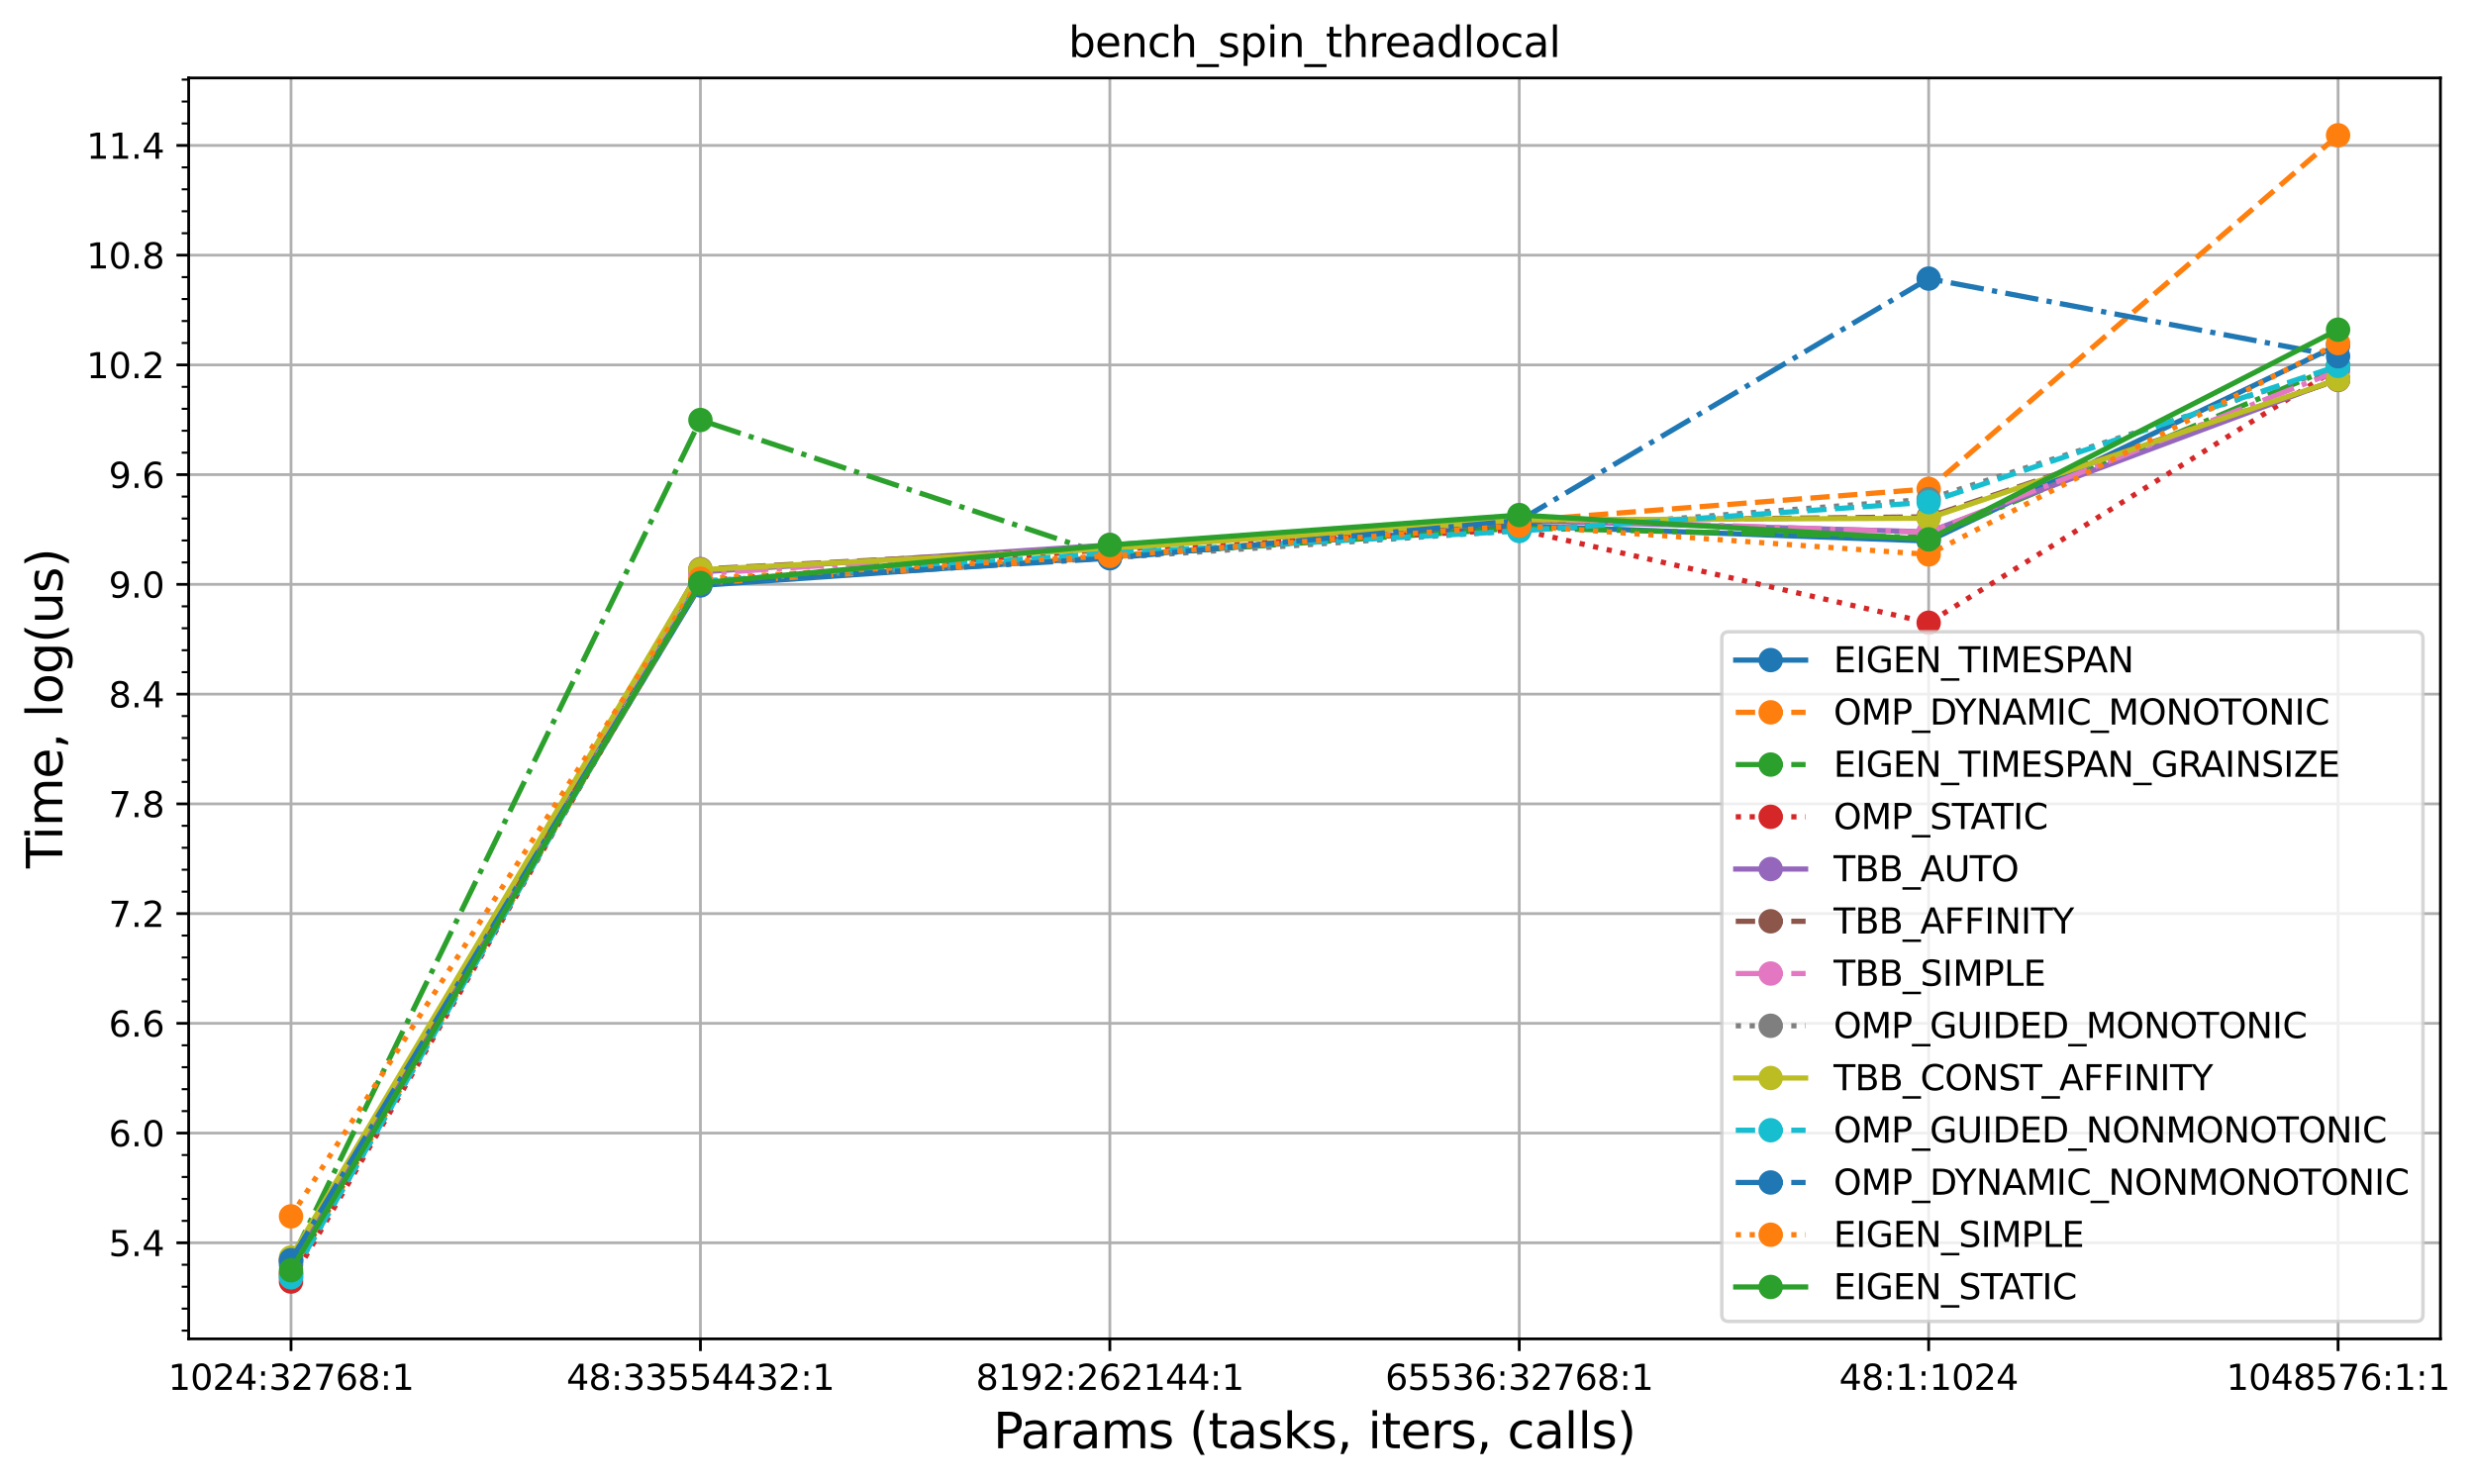 <?xml version="1.0" encoding="utf-8" standalone="no"?>
<!DOCTYPE svg PUBLIC "-//W3C//DTD SVG 1.1//EN"
  "http://www.w3.org/Graphics/SVG/1.1/DTD/svg11.dtd">
<svg xmlns:xlink="http://www.w3.org/1999/xlink" width="708.59pt" height="424.746pt" viewBox="0 0 708.59 424.746" xmlns="http://www.w3.org/2000/svg" version="1.1">
 <defs>
  <style type="text/css">*{stroke-linejoin: round; stroke-linecap: butt}</style>
 </defs>
 <g id="figure_1">
  <g id="patch_1">
   <path d="M 0 424.746 
L 708.59 424.746 
L 708.59 0 
L 0 0 
z
" style="fill: #ffffff"/>
  </g>
  <g id="axes_1">
   <g id="patch_2">
    <path d="M 54.015 383.318 
L 698.694 383.318 
L 698.694 22.318 
L 54.015 22.318 
z
" style="fill: #ffffff"/>
   </g>
   <g id="matplotlib.axis_1">
    <g id="xtick_1">
     <g id="line2d_1">
      <path d="M 83.319 383.318 
L 83.319 22.318 
" clip-path="url(#p8d0e431295)" style="fill: none; stroke: #b0b0b0; stroke-width: 0.8; stroke-linecap: square"/>
     </g>
     <g id="line2d_2">
      <defs>
       <path id="mde22f51621" d="M 0 0 
L 0 3.5 
" style="stroke: #000000; stroke-width: 0.8"/>
      </defs>
      <g>
       <use xlink:href="#mde22f51621" x="83.319" y="383.318" style="stroke: #000000; stroke-width: 0.8"/>
      </g>
     </g>
     <g id="text_1">
      <!-- 1024:32768:1 -->
      <g transform="translate(48.137 397.917) scale(0.1 -0.1)">
       <defs>
        <path id="DejaVuSans-31" d="M 794 531 
L 1825 531 
L 1825 4091 
L 703 3866 
L 703 4441 
L 1819 4666 
L 2450 4666 
L 2450 531 
L 3481 531 
L 3481 0 
L 794 0 
L 794 531 
z
" transform="scale(0.016)"/>
        <path id="DejaVuSans-30" d="M 2034 4250 
Q 1547 4250 1301 3770 
Q 1056 3291 1056 2328 
Q 1056 1369 1301 889 
Q 1547 409 2034 409 
Q 2525 409 2770 889 
Q 3016 1369 3016 2328 
Q 3016 3291 2770 3770 
Q 2525 4250 2034 4250 
z
M 2034 4750 
Q 2819 4750 3233 4129 
Q 3647 3509 3647 2328 
Q 3647 1150 3233 529 
Q 2819 -91 2034 -91 
Q 1250 -91 836 529 
Q 422 1150 422 2328 
Q 422 3509 836 4129 
Q 1250 4750 2034 4750 
z
" transform="scale(0.016)"/>
        <path id="DejaVuSans-32" d="M 1228 531 
L 3431 531 
L 3431 0 
L 469 0 
L 469 531 
Q 828 903 1448 1529 
Q 2069 2156 2228 2338 
Q 2531 2678 2651 2914 
Q 2772 3150 2772 3378 
Q 2772 3750 2511 3984 
Q 2250 4219 1831 4219 
Q 1534 4219 1204 4116 
Q 875 4013 500 3803 
L 500 4441 
Q 881 4594 1212 4672 
Q 1544 4750 1819 4750 
Q 2544 4750 2975 4387 
Q 3406 4025 3406 3419 
Q 3406 3131 3298 2873 
Q 3191 2616 2906 2266 
Q 2828 2175 2409 1742 
Q 1991 1309 1228 531 
z
" transform="scale(0.016)"/>
        <path id="DejaVuSans-34" d="M 2419 4116 
L 825 1625 
L 2419 1625 
L 2419 4116 
z
M 2253 4666 
L 3047 4666 
L 3047 1625 
L 3713 1625 
L 3713 1100 
L 3047 1100 
L 3047 0 
L 2419 0 
L 2419 1100 
L 313 1100 
L 313 1709 
L 2253 4666 
z
" transform="scale(0.016)"/>
        <path id="DejaVuSans-3a" d="M 750 794 
L 1409 794 
L 1409 0 
L 750 0 
L 750 794 
z
M 750 3309 
L 1409 3309 
L 1409 2516 
L 750 2516 
L 750 3309 
z
" transform="scale(0.016)"/>
        <path id="DejaVuSans-33" d="M 2597 2516 
Q 3050 2419 3304 2112 
Q 3559 1806 3559 1356 
Q 3559 666 3084 287 
Q 2609 -91 1734 -91 
Q 1441 -91 1130 -33 
Q 819 25 488 141 
L 488 750 
Q 750 597 1062 519 
Q 1375 441 1716 441 
Q 2309 441 2620 675 
Q 2931 909 2931 1356 
Q 2931 1769 2642 2001 
Q 2353 2234 1838 2234 
L 1294 2234 
L 1294 2753 
L 1863 2753 
Q 2328 2753 2575 2939 
Q 2822 3125 2822 3475 
Q 2822 3834 2567 4026 
Q 2313 4219 1838 4219 
Q 1578 4219 1281 4162 
Q 984 4106 628 3988 
L 628 4550 
Q 988 4650 1302 4700 
Q 1616 4750 1894 4750 
Q 2613 4750 3031 4423 
Q 3450 4097 3450 3541 
Q 3450 3153 3228 2886 
Q 3006 2619 2597 2516 
z
" transform="scale(0.016)"/>
        <path id="DejaVuSans-37" d="M 525 4666 
L 3525 4666 
L 3525 4397 
L 1831 0 
L 1172 0 
L 2766 4134 
L 525 4134 
L 525 4666 
z
" transform="scale(0.016)"/>
        <path id="DejaVuSans-36" d="M 2113 2584 
Q 1688 2584 1439 2293 
Q 1191 2003 1191 1497 
Q 1191 994 1439 701 
Q 1688 409 2113 409 
Q 2538 409 2786 701 
Q 3034 994 3034 1497 
Q 3034 2003 2786 2293 
Q 2538 2584 2113 2584 
z
M 3366 4563 
L 3366 3988 
Q 3128 4100 2886 4159 
Q 2644 4219 2406 4219 
Q 1781 4219 1451 3797 
Q 1122 3375 1075 2522 
Q 1259 2794 1537 2939 
Q 1816 3084 2150 3084 
Q 2853 3084 3261 2657 
Q 3669 2231 3669 1497 
Q 3669 778 3244 343 
Q 2819 -91 2113 -91 
Q 1303 -91 875 529 
Q 447 1150 447 2328 
Q 447 3434 972 4092 
Q 1497 4750 2381 4750 
Q 2619 4750 2861 4703 
Q 3103 4656 3366 4563 
z
" transform="scale(0.016)"/>
        <path id="DejaVuSans-38" d="M 2034 2216 
Q 1584 2216 1326 1975 
Q 1069 1734 1069 1313 
Q 1069 891 1326 650 
Q 1584 409 2034 409 
Q 2484 409 2743 651 
Q 3003 894 3003 1313 
Q 3003 1734 2745 1975 
Q 2488 2216 2034 2216 
z
M 1403 2484 
Q 997 2584 770 2862 
Q 544 3141 544 3541 
Q 544 4100 942 4425 
Q 1341 4750 2034 4750 
Q 2731 4750 3128 4425 
Q 3525 4100 3525 3541 
Q 3525 3141 3298 2862 
Q 3072 2584 2669 2484 
Q 3125 2378 3379 2068 
Q 3634 1759 3634 1313 
Q 3634 634 3220 271 
Q 2806 -91 2034 -91 
Q 1263 -91 848 271 
Q 434 634 434 1313 
Q 434 1759 690 2068 
Q 947 2378 1403 2484 
z
M 1172 3481 
Q 1172 3119 1398 2916 
Q 1625 2713 2034 2713 
Q 2441 2713 2670 2916 
Q 2900 3119 2900 3481 
Q 2900 3844 2670 4047 
Q 2441 4250 2034 4250 
Q 1625 4250 1398 4047 
Q 1172 3844 1172 3481 
z
" transform="scale(0.016)"/>
       </defs>
       <use xlink:href="#DejaVuSans-31"/>
       <use xlink:href="#DejaVuSans-30" x="63.623"/>
       <use xlink:href="#DejaVuSans-32" x="127.246"/>
       <use xlink:href="#DejaVuSans-34" x="190.869"/>
       <use xlink:href="#DejaVuSans-3a" x="254.492"/>
       <use xlink:href="#DejaVuSans-33" x="288.184"/>
       <use xlink:href="#DejaVuSans-32" x="351.807"/>
       <use xlink:href="#DejaVuSans-37" x="415.43"/>
       <use xlink:href="#DejaVuSans-36" x="479.053"/>
       <use xlink:href="#DejaVuSans-38" x="542.676"/>
       <use xlink:href="#DejaVuSans-3a" x="606.299"/>
       <use xlink:href="#DejaVuSans-31" x="639.99"/>
      </g>
     </g>
    </g>
    <g id="xtick_2">
     <g id="line2d_3">
      <path d="M 200.533 383.318 
L 200.533 22.318 
" clip-path="url(#p8d0e431295)" style="fill: none; stroke: #b0b0b0; stroke-width: 0.8; stroke-linecap: square"/>
     </g>
     <g id="line2d_4">
      <g>
       <use xlink:href="#mde22f51621" x="200.533" y="383.318" style="stroke: #000000; stroke-width: 0.8"/>
      </g>
     </g>
     <g id="text_2">
      <!-- 48:33554432:1 -->
      <g transform="translate(162.17 397.917) scale(0.1 -0.1)">
       <defs>
        <path id="DejaVuSans-35" d="M 691 4666 
L 3169 4666 
L 3169 4134 
L 1269 4134 
L 1269 2991 
Q 1406 3038 1543 3061 
Q 1681 3084 1819 3084 
Q 2600 3084 3056 2656 
Q 3513 2228 3513 1497 
Q 3513 744 3044 326 
Q 2575 -91 1722 -91 
Q 1428 -91 1123 -41 
Q 819 9 494 109 
L 494 744 
Q 775 591 1075 516 
Q 1375 441 1709 441 
Q 2250 441 2565 725 
Q 2881 1009 2881 1497 
Q 2881 1984 2565 2268 
Q 2250 2553 1709 2553 
Q 1456 2553 1204 2497 
Q 953 2441 691 2322 
L 691 4666 
z
" transform="scale(0.016)"/>
       </defs>
       <use xlink:href="#DejaVuSans-34"/>
       <use xlink:href="#DejaVuSans-38" x="63.623"/>
       <use xlink:href="#DejaVuSans-3a" x="127.246"/>
       <use xlink:href="#DejaVuSans-33" x="160.938"/>
       <use xlink:href="#DejaVuSans-33" x="224.561"/>
       <use xlink:href="#DejaVuSans-35" x="288.184"/>
       <use xlink:href="#DejaVuSans-35" x="351.807"/>
       <use xlink:href="#DejaVuSans-34" x="415.43"/>
       <use xlink:href="#DejaVuSans-34" x="479.053"/>
       <use xlink:href="#DejaVuSans-33" x="542.676"/>
       <use xlink:href="#DejaVuSans-32" x="606.299"/>
       <use xlink:href="#DejaVuSans-3a" x="669.922"/>
       <use xlink:href="#DejaVuSans-31" x="703.613"/>
      </g>
     </g>
    </g>
    <g id="xtick_3">
     <g id="line2d_5">
      <path d="M 317.747 383.318 
L 317.747 22.318 
" clip-path="url(#p8d0e431295)" style="fill: none; stroke: #b0b0b0; stroke-width: 0.8; stroke-linecap: square"/>
     </g>
     <g id="line2d_6">
      <g>
       <use xlink:href="#mde22f51621" x="317.747" y="383.318" style="stroke: #000000; stroke-width: 0.8"/>
      </g>
     </g>
     <g id="text_3">
      <!-- 8192:262144:1 -->
      <g transform="translate(279.385 397.917) scale(0.1 -0.1)">
       <defs>
        <path id="DejaVuSans-39" d="M 703 97 
L 703 672 
Q 941 559 1184 500 
Q 1428 441 1663 441 
Q 2288 441 2617 861 
Q 2947 1281 2994 2138 
Q 2813 1869 2534 1725 
Q 2256 1581 1919 1581 
Q 1219 1581 811 2004 
Q 403 2428 403 3163 
Q 403 3881 828 4315 
Q 1253 4750 1959 4750 
Q 2769 4750 3195 4129 
Q 3622 3509 3622 2328 
Q 3622 1225 3098 567 
Q 2575 -91 1691 -91 
Q 1453 -91 1209 -44 
Q 966 3 703 97 
z
M 1959 2075 
Q 2384 2075 2632 2365 
Q 2881 2656 2881 3163 
Q 2881 3666 2632 3958 
Q 2384 4250 1959 4250 
Q 1534 4250 1286 3958 
Q 1038 3666 1038 3163 
Q 1038 2656 1286 2365 
Q 1534 2075 1959 2075 
z
" transform="scale(0.016)"/>
       </defs>
       <use xlink:href="#DejaVuSans-38"/>
       <use xlink:href="#DejaVuSans-31" x="63.623"/>
       <use xlink:href="#DejaVuSans-39" x="127.246"/>
       <use xlink:href="#DejaVuSans-32" x="190.869"/>
       <use xlink:href="#DejaVuSans-3a" x="254.492"/>
       <use xlink:href="#DejaVuSans-32" x="288.184"/>
       <use xlink:href="#DejaVuSans-36" x="351.807"/>
       <use xlink:href="#DejaVuSans-32" x="415.43"/>
       <use xlink:href="#DejaVuSans-31" x="479.053"/>
       <use xlink:href="#DejaVuSans-34" x="542.676"/>
       <use xlink:href="#DejaVuSans-34" x="606.299"/>
       <use xlink:href="#DejaVuSans-3a" x="669.922"/>
       <use xlink:href="#DejaVuSans-31" x="703.613"/>
      </g>
     </g>
    </g>
    <g id="xtick_4">
     <g id="line2d_7">
      <path d="M 434.961 383.318 
L 434.961 22.318 
" clip-path="url(#p8d0e431295)" style="fill: none; stroke: #b0b0b0; stroke-width: 0.8; stroke-linecap: square"/>
     </g>
     <g id="line2d_8">
      <g>
       <use xlink:href="#mde22f51621" x="434.961" y="383.318" style="stroke: #000000; stroke-width: 0.8"/>
      </g>
     </g>
     <g id="text_4">
      <!-- 65536:32768:1 -->
      <g transform="translate(396.599 397.917) scale(0.1 -0.1)">
       <use xlink:href="#DejaVuSans-36"/>
       <use xlink:href="#DejaVuSans-35" x="63.623"/>
       <use xlink:href="#DejaVuSans-35" x="127.246"/>
       <use xlink:href="#DejaVuSans-33" x="190.869"/>
       <use xlink:href="#DejaVuSans-36" x="254.492"/>
       <use xlink:href="#DejaVuSans-3a" x="318.115"/>
       <use xlink:href="#DejaVuSans-33" x="351.807"/>
       <use xlink:href="#DejaVuSans-32" x="415.43"/>
       <use xlink:href="#DejaVuSans-37" x="479.053"/>
       <use xlink:href="#DejaVuSans-36" x="542.676"/>
       <use xlink:href="#DejaVuSans-38" x="606.299"/>
       <use xlink:href="#DejaVuSans-3a" x="669.922"/>
       <use xlink:href="#DejaVuSans-31" x="703.613"/>
      </g>
     </g>
    </g>
    <g id="xtick_5">
     <g id="line2d_9">
      <path d="M 552.176 383.318 
L 552.176 22.318 
" clip-path="url(#p8d0e431295)" style="fill: none; stroke: #b0b0b0; stroke-width: 0.8; stroke-linecap: square"/>
     </g>
     <g id="line2d_10">
      <g>
       <use xlink:href="#mde22f51621" x="552.176" y="383.318" style="stroke: #000000; stroke-width: 0.8"/>
      </g>
     </g>
     <g id="text_5">
      <!-- 48:1:1024 -->
      <g transform="translate(526.538 397.917) scale(0.1 -0.1)">
       <use xlink:href="#DejaVuSans-34"/>
       <use xlink:href="#DejaVuSans-38" x="63.623"/>
       <use xlink:href="#DejaVuSans-3a" x="127.246"/>
       <use xlink:href="#DejaVuSans-31" x="160.938"/>
       <use xlink:href="#DejaVuSans-3a" x="224.561"/>
       <use xlink:href="#DejaVuSans-31" x="258.252"/>
       <use xlink:href="#DejaVuSans-30" x="321.875"/>
       <use xlink:href="#DejaVuSans-32" x="385.498"/>
       <use xlink:href="#DejaVuSans-34" x="449.121"/>
      </g>
     </g>
    </g>
    <g id="xtick_6">
     <g id="line2d_11">
      <path d="M 669.39 383.318 
L 669.39 22.318 
" clip-path="url(#p8d0e431295)" style="fill: none; stroke: #b0b0b0; stroke-width: 0.8; stroke-linecap: square"/>
     </g>
     <g id="line2d_12">
      <g>
       <use xlink:href="#mde22f51621" x="669.39" y="383.318" style="stroke: #000000; stroke-width: 0.8"/>
      </g>
     </g>
     <g id="text_6">
      <!-- 1048576:1:1 -->
      <g transform="translate(637.39 397.917) scale(0.1 -0.1)">
       <use xlink:href="#DejaVuSans-31"/>
       <use xlink:href="#DejaVuSans-30" x="63.623"/>
       <use xlink:href="#DejaVuSans-34" x="127.246"/>
       <use xlink:href="#DejaVuSans-38" x="190.869"/>
       <use xlink:href="#DejaVuSans-35" x="254.492"/>
       <use xlink:href="#DejaVuSans-37" x="318.115"/>
       <use xlink:href="#DejaVuSans-36" x="381.738"/>
       <use xlink:href="#DejaVuSans-3a" x="445.361"/>
       <use xlink:href="#DejaVuSans-31" x="479.053"/>
       <use xlink:href="#DejaVuSans-3a" x="542.676"/>
       <use xlink:href="#DejaVuSans-31" x="576.367"/>
      </g>
     </g>
    </g>
    <g id="text_7">
     <!-- Params (tasks, iters, calls) -->
     <g transform="translate(284.366 414.634) scale(0.14 -0.14)">
      <defs>
       <path id="DejaVuSans-50" d="M 1259 4147 
L 1259 2394 
L 2053 2394 
Q 2494 2394 2734 2622 
Q 2975 2850 2975 3272 
Q 2975 3691 2734 3919 
Q 2494 4147 2053 4147 
L 1259 4147 
z
M 628 4666 
L 2053 4666 
Q 2838 4666 3239 4311 
Q 3641 3956 3641 3272 
Q 3641 2581 3239 2228 
Q 2838 1875 2053 1875 
L 1259 1875 
L 1259 0 
L 628 0 
L 628 4666 
z
" transform="scale(0.016)"/>
       <path id="DejaVuSans-61" d="M 2194 1759 
Q 1497 1759 1228 1600 
Q 959 1441 959 1056 
Q 959 750 1161 570 
Q 1363 391 1709 391 
Q 2188 391 2477 730 
Q 2766 1069 2766 1631 
L 2766 1759 
L 2194 1759 
z
M 3341 1997 
L 3341 0 
L 2766 0 
L 2766 531 
Q 2569 213 2275 61 
Q 1981 -91 1556 -91 
Q 1019 -91 701 211 
Q 384 513 384 1019 
Q 384 1609 779 1909 
Q 1175 2209 1959 2209 
L 2766 2209 
L 2766 2266 
Q 2766 2663 2505 2880 
Q 2244 3097 1772 3097 
Q 1472 3097 1187 3025 
Q 903 2953 641 2809 
L 641 3341 
Q 956 3463 1253 3523 
Q 1550 3584 1831 3584 
Q 2591 3584 2966 3190 
Q 3341 2797 3341 1997 
z
" transform="scale(0.016)"/>
       <path id="DejaVuSans-72" d="M 2631 2963 
Q 2534 3019 2420 3045 
Q 2306 3072 2169 3072 
Q 1681 3072 1420 2755 
Q 1159 2438 1159 1844 
L 1159 0 
L 581 0 
L 581 3500 
L 1159 3500 
L 1159 2956 
Q 1341 3275 1631 3429 
Q 1922 3584 2338 3584 
Q 2397 3584 2469 3576 
Q 2541 3569 2628 3553 
L 2631 2963 
z
" transform="scale(0.016)"/>
       <path id="DejaVuSans-6d" d="M 3328 2828 
Q 3544 3216 3844 3400 
Q 4144 3584 4550 3584 
Q 5097 3584 5394 3201 
Q 5691 2819 5691 2113 
L 5691 0 
L 5113 0 
L 5113 2094 
Q 5113 2597 4934 2840 
Q 4756 3084 4391 3084 
Q 3944 3084 3684 2787 
Q 3425 2491 3425 1978 
L 3425 0 
L 2847 0 
L 2847 2094 
Q 2847 2600 2669 2842 
Q 2491 3084 2119 3084 
Q 1678 3084 1418 2786 
Q 1159 2488 1159 1978 
L 1159 0 
L 581 0 
L 581 3500 
L 1159 3500 
L 1159 2956 
Q 1356 3278 1631 3431 
Q 1906 3584 2284 3584 
Q 2666 3584 2933 3390 
Q 3200 3197 3328 2828 
z
" transform="scale(0.016)"/>
       <path id="DejaVuSans-73" d="M 2834 3397 
L 2834 2853 
Q 2591 2978 2328 3040 
Q 2066 3103 1784 3103 
Q 1356 3103 1142 2972 
Q 928 2841 928 2578 
Q 928 2378 1081 2264 
Q 1234 2150 1697 2047 
L 1894 2003 
Q 2506 1872 2764 1633 
Q 3022 1394 3022 966 
Q 3022 478 2636 193 
Q 2250 -91 1575 -91 
Q 1294 -91 989 -36 
Q 684 19 347 128 
L 347 722 
Q 666 556 975 473 
Q 1284 391 1588 391 
Q 1994 391 2212 530 
Q 2431 669 2431 922 
Q 2431 1156 2273 1281 
Q 2116 1406 1581 1522 
L 1381 1569 
Q 847 1681 609 1914 
Q 372 2147 372 2553 
Q 372 3047 722 3315 
Q 1072 3584 1716 3584 
Q 2034 3584 2315 3537 
Q 2597 3491 2834 3397 
z
" transform="scale(0.016)"/>
       <path id="DejaVuSans-20" transform="scale(0.016)"/>
       <path id="DejaVuSans-28" d="M 1984 4856 
Q 1566 4138 1362 3434 
Q 1159 2731 1159 2009 
Q 1159 1288 1364 580 
Q 1569 -128 1984 -844 
L 1484 -844 
Q 1016 -109 783 600 
Q 550 1309 550 2009 
Q 550 2706 781 3412 
Q 1013 4119 1484 4856 
L 1984 4856 
z
" transform="scale(0.016)"/>
       <path id="DejaVuSans-74" d="M 1172 4494 
L 1172 3500 
L 2356 3500 
L 2356 3053 
L 1172 3053 
L 1172 1153 
Q 1172 725 1289 603 
Q 1406 481 1766 481 
L 2356 481 
L 2356 0 
L 1766 0 
Q 1100 0 847 248 
Q 594 497 594 1153 
L 594 3053 
L 172 3053 
L 172 3500 
L 594 3500 
L 594 4494 
L 1172 4494 
z
" transform="scale(0.016)"/>
       <path id="DejaVuSans-6b" d="M 581 4863 
L 1159 4863 
L 1159 1991 
L 2875 3500 
L 3609 3500 
L 1753 1863 
L 3688 0 
L 2938 0 
L 1159 1709 
L 1159 0 
L 581 0 
L 581 4863 
z
" transform="scale(0.016)"/>
       <path id="DejaVuSans-2c" d="M 750 794 
L 1409 794 
L 1409 256 
L 897 -744 
L 494 -744 
L 750 256 
L 750 794 
z
" transform="scale(0.016)"/>
       <path id="DejaVuSans-69" d="M 603 3500 
L 1178 3500 
L 1178 0 
L 603 0 
L 603 3500 
z
M 603 4863 
L 1178 4863 
L 1178 4134 
L 603 4134 
L 603 4863 
z
" transform="scale(0.016)"/>
       <path id="DejaVuSans-65" d="M 3597 1894 
L 3597 1613 
L 953 1613 
Q 991 1019 1311 708 
Q 1631 397 2203 397 
Q 2534 397 2845 478 
Q 3156 559 3463 722 
L 3463 178 
Q 3153 47 2828 -22 
Q 2503 -91 2169 -91 
Q 1331 -91 842 396 
Q 353 884 353 1716 
Q 353 2575 817 3079 
Q 1281 3584 2069 3584 
Q 2775 3584 3186 3129 
Q 3597 2675 3597 1894 
z
M 3022 2063 
Q 3016 2534 2758 2815 
Q 2500 3097 2075 3097 
Q 1594 3097 1305 2825 
Q 1016 2553 972 2059 
L 3022 2063 
z
" transform="scale(0.016)"/>
       <path id="DejaVuSans-63" d="M 3122 3366 
L 3122 2828 
Q 2878 2963 2633 3030 
Q 2388 3097 2138 3097 
Q 1578 3097 1268 2742 
Q 959 2388 959 1747 
Q 959 1106 1268 751 
Q 1578 397 2138 397 
Q 2388 397 2633 464 
Q 2878 531 3122 666 
L 3122 134 
Q 2881 22 2623 -34 
Q 2366 -91 2075 -91 
Q 1284 -91 818 406 
Q 353 903 353 1747 
Q 353 2603 823 3093 
Q 1294 3584 2113 3584 
Q 2378 3584 2631 3529 
Q 2884 3475 3122 3366 
z
" transform="scale(0.016)"/>
       <path id="DejaVuSans-6c" d="M 603 4863 
L 1178 4863 
L 1178 0 
L 603 0 
L 603 4863 
z
" transform="scale(0.016)"/>
       <path id="DejaVuSans-29" d="M 513 4856 
L 1013 4856 
Q 1481 4119 1714 3412 
Q 1947 2706 1947 2009 
Q 1947 1309 1714 600 
Q 1481 -109 1013 -844 
L 513 -844 
Q 928 -128 1133 580 
Q 1338 1288 1338 2009 
Q 1338 2731 1133 3434 
Q 928 4138 513 4856 
z
" transform="scale(0.016)"/>
      </defs>
      <use xlink:href="#DejaVuSans-50"/>
      <use xlink:href="#DejaVuSans-61" x="55.803"/>
      <use xlink:href="#DejaVuSans-72" x="117.082"/>
      <use xlink:href="#DejaVuSans-61" x="158.195"/>
      <use xlink:href="#DejaVuSans-6d" x="219.475"/>
      <use xlink:href="#DejaVuSans-73" x="316.887"/>
      <use xlink:href="#DejaVuSans-20" x="368.986"/>
      <use xlink:href="#DejaVuSans-28" x="400.773"/>
      <use xlink:href="#DejaVuSans-74" x="439.787"/>
      <use xlink:href="#DejaVuSans-61" x="478.996"/>
      <use xlink:href="#DejaVuSans-73" x="540.275"/>
      <use xlink:href="#DejaVuSans-6b" x="592.375"/>
      <use xlink:href="#DejaVuSans-73" x="650.285"/>
      <use xlink:href="#DejaVuSans-2c" x="702.385"/>
      <use xlink:href="#DejaVuSans-20" x="734.172"/>
      <use xlink:href="#DejaVuSans-69" x="765.959"/>
      <use xlink:href="#DejaVuSans-74" x="793.742"/>
      <use xlink:href="#DejaVuSans-65" x="832.951"/>
      <use xlink:href="#DejaVuSans-72" x="894.475"/>
      <use xlink:href="#DejaVuSans-73" x="935.588"/>
      <use xlink:href="#DejaVuSans-2c" x="987.688"/>
      <use xlink:href="#DejaVuSans-20" x="1019.475"/>
      <use xlink:href="#DejaVuSans-63" x="1051.262"/>
      <use xlink:href="#DejaVuSans-61" x="1106.242"/>
      <use xlink:href="#DejaVuSans-6c" x="1167.521"/>
      <use xlink:href="#DejaVuSans-6c" x="1195.305"/>
      <use xlink:href="#DejaVuSans-73" x="1223.088"/>
      <use xlink:href="#DejaVuSans-29" x="1275.188"/>
     </g>
    </g>
   </g>
   <g id="matplotlib.axis_2">
    <g id="ytick_1">
     <g id="line2d_13">
      <path d="M 54.015 355.818 
L 698.694 355.818 
" clip-path="url(#p8d0e431295)" style="fill: none; stroke: #b0b0b0; stroke-width: 0.8; stroke-linecap: square"/>
     </g>
     <g id="line2d_14">
      <defs>
       <path id="me5ca87884b" d="M 0 0 
L -3.5 0 
" style="stroke: #000000; stroke-width: 0.8"/>
      </defs>
      <g>
       <use xlink:href="#me5ca87884b" x="54.015" y="355.818" style="stroke: #000000; stroke-width: 0.8"/>
      </g>
     </g>
     <g id="text_8">
      <!-- 5.4 -->
      <g transform="translate(31.112 359.617) scale(0.1 -0.1)">
       <defs>
        <path id="DejaVuSans-2e" d="M 684 794 
L 1344 794 
L 1344 0 
L 684 0 
L 684 794 
z
" transform="scale(0.016)"/>
       </defs>
       <use xlink:href="#DejaVuSans-35"/>
       <use xlink:href="#DejaVuSans-2e" x="63.623"/>
       <use xlink:href="#DejaVuSans-34" x="95.41"/>
      </g>
     </g>
    </g>
    <g id="ytick_2">
     <g id="line2d_15">
      <path d="M 54.015 324.4 
L 698.694 324.4 
" clip-path="url(#p8d0e431295)" style="fill: none; stroke: #b0b0b0; stroke-width: 0.8; stroke-linecap: square"/>
     </g>
     <g id="line2d_16">
      <g>
       <use xlink:href="#me5ca87884b" x="54.015" y="324.4" style="stroke: #000000; stroke-width: 0.8"/>
      </g>
     </g>
     <g id="text_9">
      <!-- 6.0 -->
      <g transform="translate(31.112 328.199) scale(0.1 -0.1)">
       <use xlink:href="#DejaVuSans-36"/>
       <use xlink:href="#DejaVuSans-2e" x="63.623"/>
       <use xlink:href="#DejaVuSans-30" x="95.41"/>
      </g>
     </g>
    </g>
    <g id="ytick_3">
     <g id="line2d_17">
      <path d="M 54.015 292.981 
L 698.694 292.981 
" clip-path="url(#p8d0e431295)" style="fill: none; stroke: #b0b0b0; stroke-width: 0.8; stroke-linecap: square"/>
     </g>
     <g id="line2d_18">
      <g>
       <use xlink:href="#me5ca87884b" x="54.015" y="292.981" style="stroke: #000000; stroke-width: 0.8"/>
      </g>
     </g>
     <g id="text_10">
      <!-- 6.6 -->
      <g transform="translate(31.112 296.781) scale(0.1 -0.1)">
       <use xlink:href="#DejaVuSans-36"/>
       <use xlink:href="#DejaVuSans-2e" x="63.623"/>
       <use xlink:href="#DejaVuSans-36" x="95.41"/>
      </g>
     </g>
    </g>
    <g id="ytick_4">
     <g id="line2d_19">
      <path d="M 54.015 261.563 
L 698.694 261.563 
" clip-path="url(#p8d0e431295)" style="fill: none; stroke: #b0b0b0; stroke-width: 0.8; stroke-linecap: square"/>
     </g>
     <g id="line2d_20">
      <g>
       <use xlink:href="#me5ca87884b" x="54.015" y="261.563" style="stroke: #000000; stroke-width: 0.8"/>
      </g>
     </g>
     <g id="text_11">
      <!-- 7.2 -->
      <g transform="translate(31.112 265.363) scale(0.1 -0.1)">
       <use xlink:href="#DejaVuSans-37"/>
       <use xlink:href="#DejaVuSans-2e" x="63.623"/>
       <use xlink:href="#DejaVuSans-32" x="95.41"/>
      </g>
     </g>
    </g>
    <g id="ytick_5">
     <g id="line2d_21">
      <path d="M 54.015 230.145 
L 698.694 230.145 
" clip-path="url(#p8d0e431295)" style="fill: none; stroke: #b0b0b0; stroke-width: 0.8; stroke-linecap: square"/>
     </g>
     <g id="line2d_22">
      <g>
       <use xlink:href="#me5ca87884b" x="54.015" y="230.145" style="stroke: #000000; stroke-width: 0.8"/>
      </g>
     </g>
     <g id="text_12">
      <!-- 7.8 -->
      <g transform="translate(31.112 233.945) scale(0.1 -0.1)">
       <use xlink:href="#DejaVuSans-37"/>
       <use xlink:href="#DejaVuSans-2e" x="63.623"/>
       <use xlink:href="#DejaVuSans-38" x="95.41"/>
      </g>
     </g>
    </g>
    <g id="ytick_6">
     <g id="line2d_23">
      <path d="M 54.015 198.727 
L 698.694 198.727 
" clip-path="url(#p8d0e431295)" style="fill: none; stroke: #b0b0b0; stroke-width: 0.8; stroke-linecap: square"/>
     </g>
     <g id="line2d_24">
      <g>
       <use xlink:href="#me5ca87884b" x="54.015" y="198.727" style="stroke: #000000; stroke-width: 0.8"/>
      </g>
     </g>
     <g id="text_13">
      <!-- 8.4 -->
      <g transform="translate(31.112 202.526) scale(0.1 -0.1)">
       <use xlink:href="#DejaVuSans-38"/>
       <use xlink:href="#DejaVuSans-2e" x="63.623"/>
       <use xlink:href="#DejaVuSans-34" x="95.41"/>
      </g>
     </g>
    </g>
    <g id="ytick_7">
     <g id="line2d_25">
      <path d="M 54.015 167.309 
L 698.694 167.309 
" clip-path="url(#p8d0e431295)" style="fill: none; stroke: #b0b0b0; stroke-width: 0.8; stroke-linecap: square"/>
     </g>
     <g id="line2d_26">
      <g>
       <use xlink:href="#me5ca87884b" x="54.015" y="167.309" style="stroke: #000000; stroke-width: 0.8"/>
      </g>
     </g>
     <g id="text_14">
      <!-- 9.0 -->
      <g transform="translate(31.112 171.108) scale(0.1 -0.1)">
       <use xlink:href="#DejaVuSans-39"/>
       <use xlink:href="#DejaVuSans-2e" x="63.623"/>
       <use xlink:href="#DejaVuSans-30" x="95.41"/>
      </g>
     </g>
    </g>
    <g id="ytick_8">
     <g id="line2d_27">
      <path d="M 54.015 135.891 
L 698.694 135.891 
" clip-path="url(#p8d0e431295)" style="fill: none; stroke: #b0b0b0; stroke-width: 0.8; stroke-linecap: square"/>
     </g>
     <g id="line2d_28">
      <g>
       <use xlink:href="#me5ca87884b" x="54.015" y="135.891" style="stroke: #000000; stroke-width: 0.8"/>
      </g>
     </g>
     <g id="text_15">
      <!-- 9.6 -->
      <g transform="translate(31.112 139.69) scale(0.1 -0.1)">
       <use xlink:href="#DejaVuSans-39"/>
       <use xlink:href="#DejaVuSans-2e" x="63.623"/>
       <use xlink:href="#DejaVuSans-36" x="95.41"/>
      </g>
     </g>
    </g>
    <g id="ytick_9">
     <g id="line2d_29">
      <path d="M 54.015 104.473 
L 698.694 104.473 
" clip-path="url(#p8d0e431295)" style="fill: none; stroke: #b0b0b0; stroke-width: 0.8; stroke-linecap: square"/>
     </g>
     <g id="line2d_30">
      <g>
       <use xlink:href="#me5ca87884b" x="54.015" y="104.473" style="stroke: #000000; stroke-width: 0.8"/>
      </g>
     </g>
     <g id="text_16">
      <!-- 10.2 -->
      <g transform="translate(24.749 108.272) scale(0.1 -0.1)">
       <use xlink:href="#DejaVuSans-31"/>
       <use xlink:href="#DejaVuSans-30" x="63.623"/>
       <use xlink:href="#DejaVuSans-2e" x="127.246"/>
       <use xlink:href="#DejaVuSans-32" x="159.033"/>
      </g>
     </g>
    </g>
    <g id="ytick_10">
     <g id="line2d_31">
      <path d="M 54.015 73.055 
L 698.694 73.055 
" clip-path="url(#p8d0e431295)" style="fill: none; stroke: #b0b0b0; stroke-width: 0.8; stroke-linecap: square"/>
     </g>
     <g id="line2d_32">
      <g>
       <use xlink:href="#me5ca87884b" x="54.015" y="73.055" style="stroke: #000000; stroke-width: 0.8"/>
      </g>
     </g>
     <g id="text_17">
      <!-- 10.8 -->
      <g transform="translate(24.749 76.854) scale(0.1 -0.1)">
       <use xlink:href="#DejaVuSans-31"/>
       <use xlink:href="#DejaVuSans-30" x="63.623"/>
       <use xlink:href="#DejaVuSans-2e" x="127.246"/>
       <use xlink:href="#DejaVuSans-38" x="159.033"/>
      </g>
     </g>
    </g>
    <g id="ytick_11">
     <g id="line2d_33">
      <path d="M 54.015 41.637 
L 698.694 41.637 
" clip-path="url(#p8d0e431295)" style="fill: none; stroke: #b0b0b0; stroke-width: 0.8; stroke-linecap: square"/>
     </g>
     <g id="line2d_34">
      <g>
       <use xlink:href="#me5ca87884b" x="54.015" y="41.637" style="stroke: #000000; stroke-width: 0.8"/>
      </g>
     </g>
     <g id="text_18">
      <!-- 11.4 -->
      <g transform="translate(24.749 45.436) scale(0.1 -0.1)">
       <use xlink:href="#DejaVuSans-31"/>
       <use xlink:href="#DejaVuSans-31" x="63.623"/>
       <use xlink:href="#DejaVuSans-2e" x="127.246"/>
       <use xlink:href="#DejaVuSans-34" x="159.033"/>
      </g>
     </g>
    </g>
    <g id="ytick_12">
     <g id="line2d_35">
      <defs>
       <path id="m093feddb0e" d="M 0 0 
L -2 0 
" style="stroke: #000000; stroke-width: 0.6"/>
      </defs>
      <g>
       <use xlink:href="#m093feddb0e" x="54.015" y="380.952" style="stroke: #000000; stroke-width: 0.6"/>
      </g>
     </g>
    </g>
    <g id="ytick_13">
     <g id="line2d_36">
      <g>
       <use xlink:href="#m093feddb0e" x="54.015" y="374.668" style="stroke: #000000; stroke-width: 0.6"/>
      </g>
     </g>
    </g>
    <g id="ytick_14">
     <g id="line2d_37">
      <g>
       <use xlink:href="#m093feddb0e" x="54.015" y="368.385" style="stroke: #000000; stroke-width: 0.6"/>
      </g>
     </g>
    </g>
    <g id="ytick_15">
     <g id="line2d_38">
      <g>
       <use xlink:href="#m093feddb0e" x="54.015" y="362.101" style="stroke: #000000; stroke-width: 0.6"/>
      </g>
     </g>
    </g>
    <g id="ytick_16">
     <g id="line2d_39">
      <g>
       <use xlink:href="#m093feddb0e" x="54.015" y="349.534" style="stroke: #000000; stroke-width: 0.6"/>
      </g>
     </g>
    </g>
    <g id="ytick_17">
     <g id="line2d_40">
      <g>
       <use xlink:href="#m093feddb0e" x="54.015" y="343.25" style="stroke: #000000; stroke-width: 0.6"/>
      </g>
     </g>
    </g>
    <g id="ytick_18">
     <g id="line2d_41">
      <g>
       <use xlink:href="#m093feddb0e" x="54.015" y="336.967" style="stroke: #000000; stroke-width: 0.6"/>
      </g>
     </g>
    </g>
    <g id="ytick_19">
     <g id="line2d_42">
      <g>
       <use xlink:href="#m093feddb0e" x="54.015" y="330.683" style="stroke: #000000; stroke-width: 0.6"/>
      </g>
     </g>
    </g>
    <g id="ytick_20">
     <g id="line2d_43">
      <g>
       <use xlink:href="#m093feddb0e" x="54.015" y="318.116" style="stroke: #000000; stroke-width: 0.6"/>
      </g>
     </g>
    </g>
    <g id="ytick_21">
     <g id="line2d_44">
      <g>
       <use xlink:href="#m093feddb0e" x="54.015" y="311.832" style="stroke: #000000; stroke-width: 0.6"/>
      </g>
     </g>
    </g>
    <g id="ytick_22">
     <g id="line2d_45">
      <g>
       <use xlink:href="#m093feddb0e" x="54.015" y="305.549" style="stroke: #000000; stroke-width: 0.6"/>
      </g>
     </g>
    </g>
    <g id="ytick_23">
     <g id="line2d_46">
      <g>
       <use xlink:href="#m093feddb0e" x="54.015" y="299.265" style="stroke: #000000; stroke-width: 0.6"/>
      </g>
     </g>
    </g>
    <g id="ytick_24">
     <g id="line2d_47">
      <g>
       <use xlink:href="#m093feddb0e" x="54.015" y="286.698" style="stroke: #000000; stroke-width: 0.6"/>
      </g>
     </g>
    </g>
    <g id="ytick_25">
     <g id="line2d_48">
      <g>
       <use xlink:href="#m093feddb0e" x="54.015" y="280.414" style="stroke: #000000; stroke-width: 0.6"/>
      </g>
     </g>
    </g>
    <g id="ytick_26">
     <g id="line2d_49">
      <g>
       <use xlink:href="#m093feddb0e" x="54.015" y="274.131" style="stroke: #000000; stroke-width: 0.6"/>
      </g>
     </g>
    </g>
    <g id="ytick_27">
     <g id="line2d_50">
      <g>
       <use xlink:href="#m093feddb0e" x="54.015" y="267.847" style="stroke: #000000; stroke-width: 0.6"/>
      </g>
     </g>
    </g>
    <g id="ytick_28">
     <g id="line2d_51">
      <g>
       <use xlink:href="#m093feddb0e" x="54.015" y="255.28" style="stroke: #000000; stroke-width: 0.6"/>
      </g>
     </g>
    </g>
    <g id="ytick_29">
     <g id="line2d_52">
      <g>
       <use xlink:href="#m093feddb0e" x="54.015" y="248.996" style="stroke: #000000; stroke-width: 0.6"/>
      </g>
     </g>
    </g>
    <g id="ytick_30">
     <g id="line2d_53">
      <g>
       <use xlink:href="#m093feddb0e" x="54.015" y="242.713" style="stroke: #000000; stroke-width: 0.6"/>
      </g>
     </g>
    </g>
    <g id="ytick_31">
     <g id="line2d_54">
      <g>
       <use xlink:href="#m093feddb0e" x="54.015" y="236.429" style="stroke: #000000; stroke-width: 0.6"/>
      </g>
     </g>
    </g>
    <g id="ytick_32">
     <g id="line2d_55">
      <g>
       <use xlink:href="#m093feddb0e" x="54.015" y="223.862" style="stroke: #000000; stroke-width: 0.6"/>
      </g>
     </g>
    </g>
    <g id="ytick_33">
     <g id="line2d_56">
      <g>
       <use xlink:href="#m093feddb0e" x="54.015" y="217.578" style="stroke: #000000; stroke-width: 0.6"/>
      </g>
     </g>
    </g>
    <g id="ytick_34">
     <g id="line2d_57">
      <g>
       <use xlink:href="#m093feddb0e" x="54.015" y="211.294" style="stroke: #000000; stroke-width: 0.6"/>
      </g>
     </g>
    </g>
    <g id="ytick_35">
     <g id="line2d_58">
      <g>
       <use xlink:href="#m093feddb0e" x="54.015" y="205.011" style="stroke: #000000; stroke-width: 0.6"/>
      </g>
     </g>
    </g>
    <g id="ytick_36">
     <g id="line2d_59">
      <g>
       <use xlink:href="#m093feddb0e" x="54.015" y="192.444" style="stroke: #000000; stroke-width: 0.6"/>
      </g>
     </g>
    </g>
    <g id="ytick_37">
     <g id="line2d_60">
      <g>
       <use xlink:href="#m093feddb0e" x="54.015" y="186.16" style="stroke: #000000; stroke-width: 0.6"/>
      </g>
     </g>
    </g>
    <g id="ytick_38">
     <g id="line2d_61">
      <g>
       <use xlink:href="#m093feddb0e" x="54.015" y="179.876" style="stroke: #000000; stroke-width: 0.6"/>
      </g>
     </g>
    </g>
    <g id="ytick_39">
     <g id="line2d_62">
      <g>
       <use xlink:href="#m093feddb0e" x="54.015" y="173.593" style="stroke: #000000; stroke-width: 0.6"/>
      </g>
     </g>
    </g>
    <g id="ytick_40">
     <g id="line2d_63">
      <g>
       <use xlink:href="#m093feddb0e" x="54.015" y="161.025" style="stroke: #000000; stroke-width: 0.6"/>
      </g>
     </g>
    </g>
    <g id="ytick_41">
     <g id="line2d_64">
      <g>
       <use xlink:href="#m093feddb0e" x="54.015" y="154.742" style="stroke: #000000; stroke-width: 0.6"/>
      </g>
     </g>
    </g>
    <g id="ytick_42">
     <g id="line2d_65">
      <g>
       <use xlink:href="#m093feddb0e" x="54.015" y="148.458" style="stroke: #000000; stroke-width: 0.6"/>
      </g>
     </g>
    </g>
    <g id="ytick_43">
     <g id="line2d_66">
      <g>
       <use xlink:href="#m093feddb0e" x="54.015" y="142.175" style="stroke: #000000; stroke-width: 0.6"/>
      </g>
     </g>
    </g>
    <g id="ytick_44">
     <g id="line2d_67">
      <g>
       <use xlink:href="#m093feddb0e" x="54.015" y="129.607" style="stroke: #000000; stroke-width: 0.6"/>
      </g>
     </g>
    </g>
    <g id="ytick_45">
     <g id="line2d_68">
      <g>
       <use xlink:href="#m093feddb0e" x="54.015" y="123.324" style="stroke: #000000; stroke-width: 0.6"/>
      </g>
     </g>
    </g>
    <g id="ytick_46">
     <g id="line2d_69">
      <g>
       <use xlink:href="#m093feddb0e" x="54.015" y="117.04" style="stroke: #000000; stroke-width: 0.6"/>
      </g>
     </g>
    </g>
    <g id="ytick_47">
     <g id="line2d_70">
      <g>
       <use xlink:href="#m093feddb0e" x="54.015" y="110.757" style="stroke: #000000; stroke-width: 0.6"/>
      </g>
     </g>
    </g>
    <g id="ytick_48">
     <g id="line2d_71">
      <g>
       <use xlink:href="#m093feddb0e" x="54.015" y="98.189" style="stroke: #000000; stroke-width: 0.6"/>
      </g>
     </g>
    </g>
    <g id="ytick_49">
     <g id="line2d_72">
      <g>
       <use xlink:href="#m093feddb0e" x="54.015" y="91.906" style="stroke: #000000; stroke-width: 0.6"/>
      </g>
     </g>
    </g>
    <g id="ytick_50">
     <g id="line2d_73">
      <g>
       <use xlink:href="#m093feddb0e" x="54.015" y="85.622" style="stroke: #000000; stroke-width: 0.6"/>
      </g>
     </g>
    </g>
    <g id="ytick_51">
     <g id="line2d_74">
      <g>
       <use xlink:href="#m093feddb0e" x="54.015" y="79.338" style="stroke: #000000; stroke-width: 0.6"/>
      </g>
     </g>
    </g>
    <g id="ytick_52">
     <g id="line2d_75">
      <g>
       <use xlink:href="#m093feddb0e" x="54.015" y="66.771" style="stroke: #000000; stroke-width: 0.6"/>
      </g>
     </g>
    </g>
    <g id="ytick_53">
     <g id="line2d_76">
      <g>
       <use xlink:href="#m093feddb0e" x="54.015" y="60.488" style="stroke: #000000; stroke-width: 0.6"/>
      </g>
     </g>
    </g>
    <g id="ytick_54">
     <g id="line2d_77">
      <g>
       <use xlink:href="#m093feddb0e" x="54.015" y="54.204" style="stroke: #000000; stroke-width: 0.6"/>
      </g>
     </g>
    </g>
    <g id="ytick_55">
     <g id="line2d_78">
      <g>
       <use xlink:href="#m093feddb0e" x="54.015" y="47.92" style="stroke: #000000; stroke-width: 0.6"/>
      </g>
     </g>
    </g>
    <g id="ytick_56">
     <g id="line2d_79">
      <g>
       <use xlink:href="#m093feddb0e" x="54.015" y="35.353" style="stroke: #000000; stroke-width: 0.6"/>
      </g>
     </g>
    </g>
    <g id="ytick_57">
     <g id="line2d_80">
      <g>
       <use xlink:href="#m093feddb0e" x="54.015" y="29.07" style="stroke: #000000; stroke-width: 0.6"/>
      </g>
     </g>
    </g>
    <g id="ytick_58">
     <g id="line2d_81">
      <g>
       <use xlink:href="#m093feddb0e" x="54.015" y="22.786" style="stroke: #000000; stroke-width: 0.6"/>
      </g>
     </g>
    </g>
    <g id="text_19">
     <!-- Time, log(us) -->
     <g transform="translate(17.838 248.611) rotate(-90) scale(0.14 -0.14)">
      <defs>
       <path id="DejaVuSans-54" d="M -19 4666 
L 3928 4666 
L 3928 4134 
L 2272 4134 
L 2272 0 
L 1638 0 
L 1638 4134 
L -19 4134 
L -19 4666 
z
" transform="scale(0.016)"/>
       <path id="DejaVuSans-6f" d="M 1959 3097 
Q 1497 3097 1228 2736 
Q 959 2375 959 1747 
Q 959 1119 1226 758 
Q 1494 397 1959 397 
Q 2419 397 2687 759 
Q 2956 1122 2956 1747 
Q 2956 2369 2687 2733 
Q 2419 3097 1959 3097 
z
M 1959 3584 
Q 2709 3584 3137 3096 
Q 3566 2609 3566 1747 
Q 3566 888 3137 398 
Q 2709 -91 1959 -91 
Q 1206 -91 779 398 
Q 353 888 353 1747 
Q 353 2609 779 3096 
Q 1206 3584 1959 3584 
z
" transform="scale(0.016)"/>
       <path id="DejaVuSans-67" d="M 2906 1791 
Q 2906 2416 2648 2759 
Q 2391 3103 1925 3103 
Q 1463 3103 1205 2759 
Q 947 2416 947 1791 
Q 947 1169 1205 825 
Q 1463 481 1925 481 
Q 2391 481 2648 825 
Q 2906 1169 2906 1791 
z
M 3481 434 
Q 3481 -459 3084 -895 
Q 2688 -1331 1869 -1331 
Q 1566 -1331 1297 -1286 
Q 1028 -1241 775 -1147 
L 775 -588 
Q 1028 -725 1275 -790 
Q 1522 -856 1778 -856 
Q 2344 -856 2625 -561 
Q 2906 -266 2906 331 
L 2906 616 
Q 2728 306 2450 153 
Q 2172 0 1784 0 
Q 1141 0 747 490 
Q 353 981 353 1791 
Q 353 2603 747 3093 
Q 1141 3584 1784 3584 
Q 2172 3584 2450 3431 
Q 2728 3278 2906 2969 
L 2906 3500 
L 3481 3500 
L 3481 434 
z
" transform="scale(0.016)"/>
       <path id="DejaVuSans-75" d="M 544 1381 
L 544 3500 
L 1119 3500 
L 1119 1403 
Q 1119 906 1312 657 
Q 1506 409 1894 409 
Q 2359 409 2629 706 
Q 2900 1003 2900 1516 
L 2900 3500 
L 3475 3500 
L 3475 0 
L 2900 0 
L 2900 538 
Q 2691 219 2414 64 
Q 2138 -91 1772 -91 
Q 1169 -91 856 284 
Q 544 659 544 1381 
z
M 1991 3584 
L 1991 3584 
z
" transform="scale(0.016)"/>
      </defs>
      <use xlink:href="#DejaVuSans-54"/>
      <use xlink:href="#DejaVuSans-69" x="57.959"/>
      <use xlink:href="#DejaVuSans-6d" x="85.742"/>
      <use xlink:href="#DejaVuSans-65" x="183.154"/>
      <use xlink:href="#DejaVuSans-2c" x="244.678"/>
      <use xlink:href="#DejaVuSans-20" x="276.465"/>
      <use xlink:href="#DejaVuSans-6c" x="308.252"/>
      <use xlink:href="#DejaVuSans-6f" x="336.035"/>
      <use xlink:href="#DejaVuSans-67" x="397.217"/>
      <use xlink:href="#DejaVuSans-28" x="460.693"/>
      <use xlink:href="#DejaVuSans-75" x="499.707"/>
      <use xlink:href="#DejaVuSans-73" x="563.086"/>
      <use xlink:href="#DejaVuSans-29" x="615.186"/>
     </g>
    </g>
   </g>
   <g id="line2d_82">
    <path d="M 83.319 362.03 
L 200.533 167.619 
L 317.747 159.392 
L 434.961 150.525 
L 552.176 154.895 
L 669.39 98.805 
" clip-path="url(#p8d0e431295)" style="fill: none; stroke: #1f77b4; stroke-width: 1.5; stroke-linecap: square"/>
    <defs>
     <path id="m025eae9a2b" d="M 0 3 
C 0.796 3 1.559 2.684 2.121 2.121 
C 2.684 1.559 3 0.796 3 0 
C 3 -0.796 2.684 -1.559 2.121 -2.121 
C 1.559 -2.684 0.796 -3 0 -3 
C -0.796 -3 -1.559 -2.684 -2.121 -2.121 
C -2.684 -1.559 -3 -0.796 -3 0 
C -3 0.796 -2.684 1.559 -2.121 2.121 
C -1.559 2.684 -0.796 3 0 3 
z
" style="stroke: #1f77b4"/>
    </defs>
    <g clip-path="url(#p8d0e431295)">
     <use xlink:href="#m025eae9a2b" x="83.319" y="362.03" style="fill: #1f77b4; stroke: #1f77b4"/>
     <use xlink:href="#m025eae9a2b" x="200.533" y="167.619" style="fill: #1f77b4; stroke: #1f77b4"/>
     <use xlink:href="#m025eae9a2b" x="317.747" y="159.392" style="fill: #1f77b4; stroke: #1f77b4"/>
     <use xlink:href="#m025eae9a2b" x="434.961" y="150.525" style="fill: #1f77b4; stroke: #1f77b4"/>
     <use xlink:href="#m025eae9a2b" x="552.176" y="154.895" style="fill: #1f77b4; stroke: #1f77b4"/>
     <use xlink:href="#m025eae9a2b" x="669.39" y="98.805" style="fill: #1f77b4; stroke: #1f77b4"/>
    </g>
   </g>
   <g id="line2d_83">
    <path d="M 83.319 364.658 
L 200.533 166.977 
L 317.747 159.549 
L 434.961 149.106 
L 552.176 139.965 
L 669.39 38.727 
" clip-path="url(#p8d0e431295)" style="fill: none; stroke-dasharray: 5.55,2.4; stroke-dashoffset: 0; stroke: #ff7f0e; stroke-width: 1.5"/>
    <defs>
     <path id="m44ed6a5a76" d="M 0 3 
C 0.796 3 1.559 2.684 2.121 2.121 
C 2.684 1.559 3 0.796 3 0 
C 3 -0.796 2.684 -1.559 2.121 -2.121 
C 1.559 -2.684 0.796 -3 0 -3 
C -0.796 -3 -1.559 -2.684 -2.121 -2.121 
C -2.684 -1.559 -3 -0.796 -3 0 
C -3 0.796 -2.684 1.559 -2.121 2.121 
C -1.559 2.684 -0.796 3 0 3 
z
" style="stroke: #ff7f0e"/>
    </defs>
    <g clip-path="url(#p8d0e431295)">
     <use xlink:href="#m44ed6a5a76" x="83.319" y="364.658" style="fill: #ff7f0e; stroke: #ff7f0e"/>
     <use xlink:href="#m44ed6a5a76" x="200.533" y="166.977" style="fill: #ff7f0e; stroke: #ff7f0e"/>
     <use xlink:href="#m44ed6a5a76" x="317.747" y="159.549" style="fill: #ff7f0e; stroke: #ff7f0e"/>
     <use xlink:href="#m44ed6a5a76" x="434.961" y="149.106" style="fill: #ff7f0e; stroke: #ff7f0e"/>
     <use xlink:href="#m44ed6a5a76" x="552.176" y="139.965" style="fill: #ff7f0e; stroke: #ff7f0e"/>
     <use xlink:href="#m44ed6a5a76" x="669.39" y="38.727" style="fill: #ff7f0e; stroke: #ff7f0e"/>
    </g>
   </g>
   <g id="line2d_84">
    <path d="M 83.319 360.99 
L 200.533 120.252 
L 317.747 159.244 
L 434.961 151.157 
L 552.176 153.884 
L 669.39 104.624 
" clip-path="url(#p8d0e431295)" style="fill: none; stroke-dasharray: 9.6,2.4,1.5,2.4; stroke-dashoffset: 0; stroke: #2ca02c; stroke-width: 1.5"/>
    <defs>
     <path id="ma3bde9ce02" d="M 0 3 
C 0.796 3 1.559 2.684 2.121 2.121 
C 2.684 1.559 3 0.796 3 0 
C 3 -0.796 2.684 -1.559 2.121 -2.121 
C 1.559 -2.684 0.796 -3 0 -3 
C -0.796 -3 -1.559 -2.684 -2.121 -2.121 
C -2.684 -1.559 -3 -0.796 -3 0 
C -3 0.796 -2.684 1.559 -2.121 2.121 
C -1.559 2.684 -0.796 3 0 3 
z
" style="stroke: #2ca02c"/>
    </defs>
    <g clip-path="url(#p8d0e431295)">
     <use xlink:href="#ma3bde9ce02" x="83.319" y="360.99" style="fill: #2ca02c; stroke: #2ca02c"/>
     <use xlink:href="#ma3bde9ce02" x="200.533" y="120.252" style="fill: #2ca02c; stroke: #2ca02c"/>
     <use xlink:href="#ma3bde9ce02" x="317.747" y="159.244" style="fill: #2ca02c; stroke: #2ca02c"/>
     <use xlink:href="#ma3bde9ce02" x="434.961" y="151.157" style="fill: #2ca02c; stroke: #2ca02c"/>
     <use xlink:href="#ma3bde9ce02" x="552.176" y="153.884" style="fill: #2ca02c; stroke: #2ca02c"/>
     <use xlink:href="#ma3bde9ce02" x="669.39" y="104.624" style="fill: #2ca02c; stroke: #2ca02c"/>
    </g>
   </g>
   <g id="line2d_85">
    <path d="M 83.319 366.909 
L 200.533 166.313 
L 317.747 157.249 
L 434.961 151.638 
L 552.176 178.293 
L 669.39 105.338 
" clip-path="url(#p8d0e431295)" style="fill: none; stroke-dasharray: 1.5,2.475; stroke-dashoffset: 0; stroke: #d62728; stroke-width: 1.5"/>
    <defs>
     <path id="m00986544c8" d="M 0 3 
C 0.796 3 1.559 2.684 2.121 2.121 
C 2.684 1.559 3 0.796 3 0 
C 3 -0.796 2.684 -1.559 2.121 -2.121 
C 1.559 -2.684 0.796 -3 0 -3 
C -0.796 -3 -1.559 -2.684 -2.121 -2.121 
C -2.684 -1.559 -3 -0.796 -3 0 
C -3 0.796 -2.684 1.559 -2.121 2.121 
C -1.559 2.684 -0.796 3 0 3 
z
" style="stroke: #d62728"/>
    </defs>
    <g clip-path="url(#p8d0e431295)">
     <use xlink:href="#m00986544c8" x="83.319" y="366.909" style="fill: #d62728; stroke: #d62728"/>
     <use xlink:href="#m00986544c8" x="200.533" y="166.313" style="fill: #d62728; stroke: #d62728"/>
     <use xlink:href="#m00986544c8" x="317.747" y="157.249" style="fill: #d62728; stroke: #d62728"/>
     <use xlink:href="#m00986544c8" x="434.961" y="151.638" style="fill: #d62728; stroke: #d62728"/>
     <use xlink:href="#m00986544c8" x="552.176" y="178.293" style="fill: #d62728; stroke: #d62728"/>
     <use xlink:href="#m00986544c8" x="669.39" y="105.338" style="fill: #d62728; stroke: #d62728"/>
    </g>
   </g>
   <g id="line2d_86">
    <path d="M 83.319 361.03 
L 200.533 163.733 
L 317.747 156.03 
L 434.961 149.029 
L 552.176 152.286 
L 669.39 108.506 
" clip-path="url(#p8d0e431295)" style="fill: none; stroke: #9467bd; stroke-width: 1.5; stroke-linecap: square"/>
    <defs>
     <path id="mfd23b757e8" d="M 0 3 
C 0.796 3 1.559 2.684 2.121 2.121 
C 2.684 1.559 3 0.796 3 0 
C 3 -0.796 2.684 -1.559 2.121 -2.121 
C 1.559 -2.684 0.796 -3 0 -3 
C -0.796 -3 -1.559 -2.684 -2.121 -2.121 
C -2.684 -1.559 -3 -0.796 -3 0 
C -3 0.796 -2.684 1.559 -2.121 2.121 
C -1.559 2.684 -0.796 3 0 3 
z
" style="stroke: #9467bd"/>
    </defs>
    <g clip-path="url(#p8d0e431295)">
     <use xlink:href="#mfd23b757e8" x="83.319" y="361.03" style="fill: #9467bd; stroke: #9467bd"/>
     <use xlink:href="#mfd23b757e8" x="200.533" y="163.733" style="fill: #9467bd; stroke: #9467bd"/>
     <use xlink:href="#mfd23b757e8" x="317.747" y="156.03" style="fill: #9467bd; stroke: #9467bd"/>
     <use xlink:href="#mfd23b757e8" x="434.961" y="149.029" style="fill: #9467bd; stroke: #9467bd"/>
     <use xlink:href="#mfd23b757e8" x="552.176" y="152.286" style="fill: #9467bd; stroke: #9467bd"/>
     <use xlink:href="#mfd23b757e8" x="669.39" y="108.506" style="fill: #9467bd; stroke: #9467bd"/>
    </g>
   </g>
   <g id="line2d_87">
    <path d="M 83.319 364.656 
L 200.533 162.936 
L 317.747 156.881 
L 434.961 149.154 
L 552.176 147.961 
L 669.39 108.782 
" clip-path="url(#p8d0e431295)" style="fill: none; stroke-dasharray: 5.55,2.4; stroke-dashoffset: 0; stroke: #8c564b; stroke-width: 1.5"/>
    <defs>
     <path id="m863fcbf9d7" d="M 0 3 
C 0.796 3 1.559 2.684 2.121 2.121 
C 2.684 1.559 3 0.796 3 0 
C 3 -0.796 2.684 -1.559 2.121 -2.121 
C 1.559 -2.684 0.796 -3 0 -3 
C -0.796 -3 -1.559 -2.684 -2.121 -2.121 
C -2.684 -1.559 -3 -0.796 -3 0 
C -3 0.796 -2.684 1.559 -2.121 2.121 
C -1.559 2.684 -0.796 3 0 3 
z
" style="stroke: #8c564b"/>
    </defs>
    <g clip-path="url(#p8d0e431295)">
     <use xlink:href="#m863fcbf9d7" x="83.319" y="364.656" style="fill: #8c564b; stroke: #8c564b"/>
     <use xlink:href="#m863fcbf9d7" x="200.533" y="162.936" style="fill: #8c564b; stroke: #8c564b"/>
     <use xlink:href="#m863fcbf9d7" x="317.747" y="156.881" style="fill: #8c564b; stroke: #8c564b"/>
     <use xlink:href="#m863fcbf9d7" x="434.961" y="149.154" style="fill: #8c564b; stroke: #8c564b"/>
     <use xlink:href="#m863fcbf9d7" x="552.176" y="147.961" style="fill: #8c564b; stroke: #8c564b"/>
     <use xlink:href="#m863fcbf9d7" x="669.39" y="108.782" style="fill: #8c564b; stroke: #8c564b"/>
    </g>
   </g>
   <g id="line2d_88">
    <path d="M 83.319 360.572 
L 200.533 164.282 
L 317.747 156.446 
L 434.961 148.484 
L 552.176 152.438 
L 669.39 106.147 
" clip-path="url(#p8d0e431295)" style="fill: none; stroke-dasharray: 9.6,2.4,1.5,2.4; stroke-dashoffset: 0; stroke: #e377c2; stroke-width: 1.5"/>
    <defs>
     <path id="mfd665db78c" d="M 0 3 
C 0.796 3 1.559 2.684 2.121 2.121 
C 2.684 1.559 3 0.796 3 0 
C 3 -0.796 2.684 -1.559 2.121 -2.121 
C 1.559 -2.684 0.796 -3 0 -3 
C -0.796 -3 -1.559 -2.684 -2.121 -2.121 
C -2.684 -1.559 -3 -0.796 -3 0 
C -3 0.796 -2.684 1.559 -2.121 2.121 
C -1.559 2.684 -0.796 3 0 3 
z
" style="stroke: #e377c2"/>
    </defs>
    <g clip-path="url(#p8d0e431295)">
     <use xlink:href="#mfd665db78c" x="83.319" y="360.572" style="fill: #e377c2; stroke: #e377c2"/>
     <use xlink:href="#mfd665db78c" x="200.533" y="164.282" style="fill: #e377c2; stroke: #e377c2"/>
     <use xlink:href="#mfd665db78c" x="317.747" y="156.446" style="fill: #e377c2; stroke: #e377c2"/>
     <use xlink:href="#mfd665db78c" x="434.961" y="148.484" style="fill: #e377c2; stroke: #e377c2"/>
     <use xlink:href="#mfd665db78c" x="552.176" y="152.438" style="fill: #e377c2; stroke: #e377c2"/>
     <use xlink:href="#mfd665db78c" x="669.39" y="106.147" style="fill: #e377c2; stroke: #e377c2"/>
    </g>
   </g>
   <g id="line2d_89">
    <path d="M 83.319 365.716 
L 200.533 166.37 
L 317.747 159.723 
L 434.961 151.89 
L 552.176 142.886 
L 669.39 105.189 
" clip-path="url(#p8d0e431295)" style="fill: none; stroke-dasharray: 1.5,2.475; stroke-dashoffset: 0; stroke: #7f7f7f; stroke-width: 1.5"/>
    <defs>
     <path id="mdee6fd1dcf" d="M 0 3 
C 0.796 3 1.559 2.684 2.121 2.121 
C 2.684 1.559 3 0.796 3 0 
C 3 -0.796 2.684 -1.559 2.121 -2.121 
C 1.559 -2.684 0.796 -3 0 -3 
C -0.796 -3 -1.559 -2.684 -2.121 -2.121 
C -2.684 -1.559 -3 -0.796 -3 0 
C -3 0.796 -2.684 1.559 -2.121 2.121 
C -1.559 2.684 -0.796 3 0 3 
z
" style="stroke: #7f7f7f"/>
    </defs>
    <g clip-path="url(#p8d0e431295)">
     <use xlink:href="#mdee6fd1dcf" x="83.319" y="365.716" style="fill: #7f7f7f; stroke: #7f7f7f"/>
     <use xlink:href="#mdee6fd1dcf" x="200.533" y="166.37" style="fill: #7f7f7f; stroke: #7f7f7f"/>
     <use xlink:href="#mdee6fd1dcf" x="317.747" y="159.723" style="fill: #7f7f7f; stroke: #7f7f7f"/>
     <use xlink:href="#mdee6fd1dcf" x="434.961" y="151.89" style="fill: #7f7f7f; stroke: #7f7f7f"/>
     <use xlink:href="#mdee6fd1dcf" x="552.176" y="142.886" style="fill: #7f7f7f; stroke: #7f7f7f"/>
     <use xlink:href="#mdee6fd1dcf" x="669.39" y="105.189" style="fill: #7f7f7f; stroke: #7f7f7f"/>
    </g>
   </g>
   <g id="line2d_90">
    <path d="M 83.319 360.011 
L 200.533 163.101 
L 317.747 157.087 
L 434.961 148.85 
L 552.176 148.372 
L 669.39 108.656 
" clip-path="url(#p8d0e431295)" style="fill: none; stroke: #bcbd22; stroke-width: 1.5; stroke-linecap: square"/>
    <defs>
     <path id="m1092aaafc5" d="M 0 3 
C 0.796 3 1.559 2.684 2.121 2.121 
C 2.684 1.559 3 0.796 3 0 
C 3 -0.796 2.684 -1.559 2.121 -2.121 
C 1.559 -2.684 0.796 -3 0 -3 
C -0.796 -3 -1.559 -2.684 -2.121 -2.121 
C -2.684 -1.559 -3 -0.796 -3 0 
C -3 0.796 -2.684 1.559 -2.121 2.121 
C -1.559 2.684 -0.796 3 0 3 
z
" style="stroke: #bcbd22"/>
    </defs>
    <g clip-path="url(#p8d0e431295)">
     <use xlink:href="#m1092aaafc5" x="83.319" y="360.011" style="fill: #bcbd22; stroke: #bcbd22"/>
     <use xlink:href="#m1092aaafc5" x="200.533" y="163.101" style="fill: #bcbd22; stroke: #bcbd22"/>
     <use xlink:href="#m1092aaafc5" x="317.747" y="157.087" style="fill: #bcbd22; stroke: #bcbd22"/>
     <use xlink:href="#m1092aaafc5" x="434.961" y="148.85" style="fill: #bcbd22; stroke: #bcbd22"/>
     <use xlink:href="#m1092aaafc5" x="552.176" y="148.372" style="fill: #bcbd22; stroke: #bcbd22"/>
     <use xlink:href="#m1092aaafc5" x="669.39" y="108.656" style="fill: #bcbd22; stroke: #bcbd22"/>
    </g>
   </g>
   <g id="line2d_91">
    <path d="M 83.319 365.61 
L 200.533 166.528 
L 317.747 158.358 
L 434.961 152.024 
L 552.176 143.773 
L 669.39 104.759 
" clip-path="url(#p8d0e431295)" style="fill: none; stroke-dasharray: 5.55,2.4; stroke-dashoffset: 0; stroke: #17becf; stroke-width: 1.5"/>
    <defs>
     <path id="m766d55162e" d="M 0 3 
C 0.796 3 1.559 2.684 2.121 2.121 
C 2.684 1.559 3 0.796 3 0 
C 3 -0.796 2.684 -1.559 2.121 -2.121 
C 1.559 -2.684 0.796 -3 0 -3 
C -0.796 -3 -1.559 -2.684 -2.121 -2.121 
C -2.684 -1.559 -3 -0.796 -3 0 
C -3 0.796 -2.684 1.559 -2.121 2.121 
C -1.559 2.684 -0.796 3 0 3 
z
" style="stroke: #17becf"/>
    </defs>
    <g clip-path="url(#p8d0e431295)">
     <use xlink:href="#m766d55162e" x="83.319" y="365.61" style="fill: #17becf; stroke: #17becf"/>
     <use xlink:href="#m766d55162e" x="200.533" y="166.528" style="fill: #17becf; stroke: #17becf"/>
     <use xlink:href="#m766d55162e" x="317.747" y="158.358" style="fill: #17becf; stroke: #17becf"/>
     <use xlink:href="#m766d55162e" x="434.961" y="152.024" style="fill: #17becf; stroke: #17becf"/>
     <use xlink:href="#m766d55162e" x="552.176" y="143.773" style="fill: #17becf; stroke: #17becf"/>
     <use xlink:href="#m766d55162e" x="669.39" y="104.759" style="fill: #17becf; stroke: #17becf"/>
    </g>
   </g>
   <g id="line2d_92">
    <path d="M 83.319 360.776 
L 200.533 167.005 
L 317.747 159.823 
L 434.961 149.021 
L 552.176 79.764 
L 669.39 101.996 
" clip-path="url(#p8d0e431295)" style="fill: none; stroke-dasharray: 9.6,2.4,1.5,2.4; stroke-dashoffset: 0; stroke: #1f77b4; stroke-width: 1.5"/>
    <g clip-path="url(#p8d0e431295)">
     <use xlink:href="#m025eae9a2b" x="83.319" y="360.776" style="fill: #1f77b4; stroke: #1f77b4"/>
     <use xlink:href="#m025eae9a2b" x="200.533" y="167.005" style="fill: #1f77b4; stroke: #1f77b4"/>
     <use xlink:href="#m025eae9a2b" x="317.747" y="159.823" style="fill: #1f77b4; stroke: #1f77b4"/>
     <use xlink:href="#m025eae9a2b" x="434.961" y="149.021" style="fill: #1f77b4; stroke: #1f77b4"/>
     <use xlink:href="#m025eae9a2b" x="552.176" y="79.764" style="fill: #1f77b4; stroke: #1f77b4"/>
     <use xlink:href="#m025eae9a2b" x="669.39" y="101.996" style="fill: #1f77b4; stroke: #1f77b4"/>
    </g>
   </g>
   <g id="line2d_93">
    <path d="M 83.319 348.245 
L 200.533 165.673 
L 317.747 159.142 
L 434.961 150.478 
L 552.176 158.734 
L 669.39 98.236 
" clip-path="url(#p8d0e431295)" style="fill: none; stroke-dasharray: 1.5,2.475; stroke-dashoffset: 0; stroke: #ff7f0e; stroke-width: 1.5"/>
    <g clip-path="url(#p8d0e431295)">
     <use xlink:href="#m44ed6a5a76" x="83.319" y="348.245" style="fill: #ff7f0e; stroke: #ff7f0e"/>
     <use xlink:href="#m44ed6a5a76" x="200.533" y="165.673" style="fill: #ff7f0e; stroke: #ff7f0e"/>
     <use xlink:href="#m44ed6a5a76" x="317.747" y="159.142" style="fill: #ff7f0e; stroke: #ff7f0e"/>
     <use xlink:href="#m44ed6a5a76" x="434.961" y="150.478" style="fill: #ff7f0e; stroke: #ff7f0e"/>
     <use xlink:href="#m44ed6a5a76" x="552.176" y="158.734" style="fill: #ff7f0e; stroke: #ff7f0e"/>
     <use xlink:href="#m44ed6a5a76" x="669.39" y="98.236" style="fill: #ff7f0e; stroke: #ff7f0e"/>
    </g>
   </g>
   <g id="line2d_94">
    <path d="M 83.319 363.678 
L 200.533 166.906 
L 317.747 156.031 
L 434.961 147.459 
L 552.176 154.426 
L 669.39 94.389 
" clip-path="url(#p8d0e431295)" style="fill: none; stroke: #2ca02c; stroke-width: 1.5; stroke-linecap: square"/>
    <g clip-path="url(#p8d0e431295)">
     <use xlink:href="#ma3bde9ce02" x="83.319" y="363.678" style="fill: #2ca02c; stroke: #2ca02c"/>
     <use xlink:href="#ma3bde9ce02" x="200.533" y="166.906" style="fill: #2ca02c; stroke: #2ca02c"/>
     <use xlink:href="#ma3bde9ce02" x="317.747" y="156.031" style="fill: #2ca02c; stroke: #2ca02c"/>
     <use xlink:href="#ma3bde9ce02" x="434.961" y="147.459" style="fill: #2ca02c; stroke: #2ca02c"/>
     <use xlink:href="#ma3bde9ce02" x="552.176" y="154.426" style="fill: #2ca02c; stroke: #2ca02c"/>
     <use xlink:href="#ma3bde9ce02" x="669.39" y="94.389" style="fill: #2ca02c; stroke: #2ca02c"/>
    </g>
   </g>
   <g id="patch_3">
    <path d="M 54.015 383.318 
L 54.015 22.318 
" style="fill: none; stroke: #000000; stroke-width: 0.8; stroke-linejoin: miter; stroke-linecap: square"/>
   </g>
   <g id="patch_4">
    <path d="M 698.694 383.318 
L 698.694 22.318 
" style="fill: none; stroke: #000000; stroke-width: 0.8; stroke-linejoin: miter; stroke-linecap: square"/>
   </g>
   <g id="patch_5">
    <path d="M 54.015 383.318 
L 698.694 383.318 
" style="fill: none; stroke: #000000; stroke-width: 0.8; stroke-linejoin: miter; stroke-linecap: square"/>
   </g>
   <g id="patch_6">
    <path d="M 54.015 22.318 
L 698.694 22.318 
" style="fill: none; stroke: #000000; stroke-width: 0.8; stroke-linejoin: miter; stroke-linecap: square"/>
   </g>
   <g id="text_20">
    <!-- bench_spin_threadlocal -->
    <g transform="translate(305.9 16.318) scale(0.12 -0.12)">
     <defs>
      <path id="DejaVuSans-62" d="M 3116 1747 
Q 3116 2381 2855 2742 
Q 2594 3103 2138 3103 
Q 1681 3103 1420 2742 
Q 1159 2381 1159 1747 
Q 1159 1113 1420 752 
Q 1681 391 2138 391 
Q 2594 391 2855 752 
Q 3116 1113 3116 1747 
z
M 1159 2969 
Q 1341 3281 1617 3432 
Q 1894 3584 2278 3584 
Q 2916 3584 3314 3078 
Q 3713 2572 3713 1747 
Q 3713 922 3314 415 
Q 2916 -91 2278 -91 
Q 1894 -91 1617 61 
Q 1341 213 1159 525 
L 1159 0 
L 581 0 
L 581 4863 
L 1159 4863 
L 1159 2969 
z
" transform="scale(0.016)"/>
      <path id="DejaVuSans-6e" d="M 3513 2113 
L 3513 0 
L 2938 0 
L 2938 2094 
Q 2938 2591 2744 2837 
Q 2550 3084 2163 3084 
Q 1697 3084 1428 2787 
Q 1159 2491 1159 1978 
L 1159 0 
L 581 0 
L 581 3500 
L 1159 3500 
L 1159 2956 
Q 1366 3272 1645 3428 
Q 1925 3584 2291 3584 
Q 2894 3584 3203 3211 
Q 3513 2838 3513 2113 
z
" transform="scale(0.016)"/>
      <path id="DejaVuSans-68" d="M 3513 2113 
L 3513 0 
L 2938 0 
L 2938 2094 
Q 2938 2591 2744 2837 
Q 2550 3084 2163 3084 
Q 1697 3084 1428 2787 
Q 1159 2491 1159 1978 
L 1159 0 
L 581 0 
L 581 4863 
L 1159 4863 
L 1159 2956 
Q 1366 3272 1645 3428 
Q 1925 3584 2291 3584 
Q 2894 3584 3203 3211 
Q 3513 2838 3513 2113 
z
" transform="scale(0.016)"/>
      <path id="DejaVuSans-5f" d="M 3263 -1063 
L 3263 -1509 
L -63 -1509 
L -63 -1063 
L 3263 -1063 
z
" transform="scale(0.016)"/>
      <path id="DejaVuSans-70" d="M 1159 525 
L 1159 -1331 
L 581 -1331 
L 581 3500 
L 1159 3500 
L 1159 2969 
Q 1341 3281 1617 3432 
Q 1894 3584 2278 3584 
Q 2916 3584 3314 3078 
Q 3713 2572 3713 1747 
Q 3713 922 3314 415 
Q 2916 -91 2278 -91 
Q 1894 -91 1617 61 
Q 1341 213 1159 525 
z
M 3116 1747 
Q 3116 2381 2855 2742 
Q 2594 3103 2138 3103 
Q 1681 3103 1420 2742 
Q 1159 2381 1159 1747 
Q 1159 1113 1420 752 
Q 1681 391 2138 391 
Q 2594 391 2855 752 
Q 3116 1113 3116 1747 
z
" transform="scale(0.016)"/>
      <path id="DejaVuSans-64" d="M 2906 2969 
L 2906 4863 
L 3481 4863 
L 3481 0 
L 2906 0 
L 2906 525 
Q 2725 213 2448 61 
Q 2172 -91 1784 -91 
Q 1150 -91 751 415 
Q 353 922 353 1747 
Q 353 2572 751 3078 
Q 1150 3584 1784 3584 
Q 2172 3584 2448 3432 
Q 2725 3281 2906 2969 
z
M 947 1747 
Q 947 1113 1208 752 
Q 1469 391 1925 391 
Q 2381 391 2643 752 
Q 2906 1113 2906 1747 
Q 2906 2381 2643 2742 
Q 2381 3103 1925 3103 
Q 1469 3103 1208 2742 
Q 947 2381 947 1747 
z
" transform="scale(0.016)"/>
     </defs>
     <use xlink:href="#DejaVuSans-62"/>
     <use xlink:href="#DejaVuSans-65" x="63.477"/>
     <use xlink:href="#DejaVuSans-6e" x="125"/>
     <use xlink:href="#DejaVuSans-63" x="188.379"/>
     <use xlink:href="#DejaVuSans-68" x="243.359"/>
     <use xlink:href="#DejaVuSans-5f" x="306.738"/>
     <use xlink:href="#DejaVuSans-73" x="356.738"/>
     <use xlink:href="#DejaVuSans-70" x="408.838"/>
     <use xlink:href="#DejaVuSans-69" x="472.314"/>
     <use xlink:href="#DejaVuSans-6e" x="500.098"/>
     <use xlink:href="#DejaVuSans-5f" x="563.477"/>
     <use xlink:href="#DejaVuSans-74" x="613.477"/>
     <use xlink:href="#DejaVuSans-68" x="652.686"/>
     <use xlink:href="#DejaVuSans-72" x="716.064"/>
     <use xlink:href="#DejaVuSans-65" x="754.928"/>
     <use xlink:href="#DejaVuSans-61" x="816.451"/>
     <use xlink:href="#DejaVuSans-64" x="877.73"/>
     <use xlink:href="#DejaVuSans-6c" x="941.207"/>
     <use xlink:href="#DejaVuSans-6f" x="968.99"/>
     <use xlink:href="#DejaVuSans-63" x="1030.172"/>
     <use xlink:href="#DejaVuSans-61" x="1085.152"/>
     <use xlink:href="#DejaVuSans-6c" x="1146.432"/>
    </g>
   </g>
   <g id="legend_1">
    <g id="patch_7">
     <path d="M 494.942 378.318 
L 691.694 378.318 
Q 693.694 378.318 693.694 376.318 
L 693.694 182.887 
Q 693.694 180.887 691.694 180.887 
L 494.942 180.887 
Q 492.942 180.887 492.942 182.887 
L 492.942 376.318 
Q 492.942 378.318 494.942 378.318 
z
" style="fill: #ffffff; opacity: 0.8; stroke: #cccccc; stroke-linejoin: miter"/>
    </g>
    <g id="line2d_95">
     <path d="M 496.942 188.985 
L 506.942 188.985 
L 516.942 188.985 
" style="fill: none; stroke: #1f77b4; stroke-width: 1.5; stroke-linecap: square"/>
     <g>
      <use xlink:href="#m025eae9a2b" x="506.942" y="188.985" style="fill: #1f77b4; stroke: #1f77b4"/>
     </g>
    </g>
    <g id="text_21">
     <!-- EIGEN_TIMESPAN -->
     <g transform="translate(524.942 192.485) scale(0.1 -0.1)">
      <defs>
       <path id="DejaVuSans-45" d="M 628 4666 
L 3578 4666 
L 3578 4134 
L 1259 4134 
L 1259 2753 
L 3481 2753 
L 3481 2222 
L 1259 2222 
L 1259 531 
L 3634 531 
L 3634 0 
L 628 0 
L 628 4666 
z
" transform="scale(0.016)"/>
       <path id="DejaVuSans-49" d="M 628 4666 
L 1259 4666 
L 1259 0 
L 628 0 
L 628 4666 
z
" transform="scale(0.016)"/>
       <path id="DejaVuSans-47" d="M 3809 666 
L 3809 1919 
L 2778 1919 
L 2778 2438 
L 4434 2438 
L 4434 434 
Q 4069 175 3628 42 
Q 3188 -91 2688 -91 
Q 1594 -91 976 548 
Q 359 1188 359 2328 
Q 359 3472 976 4111 
Q 1594 4750 2688 4750 
Q 3144 4750 3555 4637 
Q 3966 4525 4313 4306 
L 4313 3634 
Q 3963 3931 3569 4081 
Q 3175 4231 2741 4231 
Q 1884 4231 1454 3753 
Q 1025 3275 1025 2328 
Q 1025 1384 1454 906 
Q 1884 428 2741 428 
Q 3075 428 3337 486 
Q 3600 544 3809 666 
z
" transform="scale(0.016)"/>
       <path id="DejaVuSans-4e" d="M 628 4666 
L 1478 4666 
L 3547 763 
L 3547 4666 
L 4159 4666 
L 4159 0 
L 3309 0 
L 1241 3903 
L 1241 0 
L 628 0 
L 628 4666 
z
" transform="scale(0.016)"/>
       <path id="DejaVuSans-4d" d="M 628 4666 
L 1569 4666 
L 2759 1491 
L 3956 4666 
L 4897 4666 
L 4897 0 
L 4281 0 
L 4281 4097 
L 3078 897 
L 2444 897 
L 1241 4097 
L 1241 0 
L 628 0 
L 628 4666 
z
" transform="scale(0.016)"/>
       <path id="DejaVuSans-53" d="M 3425 4513 
L 3425 3897 
Q 3066 4069 2747 4153 
Q 2428 4238 2131 4238 
Q 1616 4238 1336 4038 
Q 1056 3838 1056 3469 
Q 1056 3159 1242 3001 
Q 1428 2844 1947 2747 
L 2328 2669 
Q 3034 2534 3370 2195 
Q 3706 1856 3706 1288 
Q 3706 609 3251 259 
Q 2797 -91 1919 -91 
Q 1588 -91 1214 -16 
Q 841 59 441 206 
L 441 856 
Q 825 641 1194 531 
Q 1563 422 1919 422 
Q 2459 422 2753 634 
Q 3047 847 3047 1241 
Q 3047 1584 2836 1778 
Q 2625 1972 2144 2069 
L 1759 2144 
Q 1053 2284 737 2584 
Q 422 2884 422 3419 
Q 422 4038 858 4394 
Q 1294 4750 2059 4750 
Q 2388 4750 2728 4690 
Q 3069 4631 3425 4513 
z
" transform="scale(0.016)"/>
       <path id="DejaVuSans-41" d="M 2188 4044 
L 1331 1722 
L 3047 1722 
L 2188 4044 
z
M 1831 4666 
L 2547 4666 
L 4325 0 
L 3669 0 
L 3244 1197 
L 1141 1197 
L 716 0 
L 50 0 
L 1831 4666 
z
" transform="scale(0.016)"/>
      </defs>
      <use xlink:href="#DejaVuSans-45"/>
      <use xlink:href="#DejaVuSans-49" x="63.184"/>
      <use xlink:href="#DejaVuSans-47" x="92.676"/>
      <use xlink:href="#DejaVuSans-45" x="170.166"/>
      <use xlink:href="#DejaVuSans-4e" x="233.35"/>
      <use xlink:href="#DejaVuSans-5f" x="308.154"/>
      <use xlink:href="#DejaVuSans-54" x="358.154"/>
      <use xlink:href="#DejaVuSans-49" x="419.238"/>
      <use xlink:href="#DejaVuSans-4d" x="448.73"/>
      <use xlink:href="#DejaVuSans-45" x="535.01"/>
      <use xlink:href="#DejaVuSans-53" x="598.193"/>
      <use xlink:href="#DejaVuSans-50" x="661.67"/>
      <use xlink:href="#DejaVuSans-41" x="715.598"/>
      <use xlink:href="#DejaVuSans-4e" x="784.006"/>
     </g>
    </g>
    <g id="line2d_96">
     <path d="M 496.942 203.942 
L 506.942 203.942 
L 516.942 203.942 
" style="fill: none; stroke-dasharray: 5.55,2.4; stroke-dashoffset: 0; stroke: #ff7f0e; stroke-width: 1.5"/>
     <g>
      <use xlink:href="#m44ed6a5a76" x="506.942" y="203.942" style="fill: #ff7f0e; stroke: #ff7f0e"/>
     </g>
    </g>
    <g id="text_22">
     <!-- OMP_DYNAMIC_MONOTONIC -->
     <g transform="translate(524.942 207.442) scale(0.1 -0.1)">
      <defs>
       <path id="DejaVuSans-4f" d="M 2522 4238 
Q 1834 4238 1429 3725 
Q 1025 3213 1025 2328 
Q 1025 1447 1429 934 
Q 1834 422 2522 422 
Q 3209 422 3611 934 
Q 4013 1447 4013 2328 
Q 4013 3213 3611 3725 
Q 3209 4238 2522 4238 
z
M 2522 4750 
Q 3503 4750 4090 4092 
Q 4678 3434 4678 2328 
Q 4678 1225 4090 567 
Q 3503 -91 2522 -91 
Q 1538 -91 948 565 
Q 359 1222 359 2328 
Q 359 3434 948 4092 
Q 1538 4750 2522 4750 
z
" transform="scale(0.016)"/>
       <path id="DejaVuSans-44" d="M 1259 4147 
L 1259 519 
L 2022 519 
Q 2988 519 3436 956 
Q 3884 1394 3884 2338 
Q 3884 3275 3436 3711 
Q 2988 4147 2022 4147 
L 1259 4147 
z
M 628 4666 
L 1925 4666 
Q 3281 4666 3915 4102 
Q 4550 3538 4550 2338 
Q 4550 1131 3912 565 
Q 3275 0 1925 0 
L 628 0 
L 628 4666 
z
" transform="scale(0.016)"/>
       <path id="DejaVuSans-59" d="M -13 4666 
L 666 4666 
L 1959 2747 
L 3244 4666 
L 3922 4666 
L 2272 2222 
L 2272 0 
L 1638 0 
L 1638 2222 
L -13 4666 
z
" transform="scale(0.016)"/>
       <path id="DejaVuSans-43" d="M 4122 4306 
L 4122 3641 
Q 3803 3938 3442 4084 
Q 3081 4231 2675 4231 
Q 1875 4231 1450 3742 
Q 1025 3253 1025 2328 
Q 1025 1406 1450 917 
Q 1875 428 2675 428 
Q 3081 428 3442 575 
Q 3803 722 4122 1019 
L 4122 359 
Q 3791 134 3420 21 
Q 3050 -91 2638 -91 
Q 1578 -91 968 557 
Q 359 1206 359 2328 
Q 359 3453 968 4101 
Q 1578 4750 2638 4750 
Q 3056 4750 3426 4639 
Q 3797 4528 4122 4306 
z
" transform="scale(0.016)"/>
      </defs>
      <use xlink:href="#DejaVuSans-4f"/>
      <use xlink:href="#DejaVuSans-4d" x="78.711"/>
      <use xlink:href="#DejaVuSans-50" x="164.99"/>
      <use xlink:href="#DejaVuSans-5f" x="225.293"/>
      <use xlink:href="#DejaVuSans-44" x="275.293"/>
      <use xlink:href="#DejaVuSans-59" x="346.795"/>
      <use xlink:href="#DejaVuSans-4e" x="407.879"/>
      <use xlink:href="#DejaVuSans-41" x="482.684"/>
      <use xlink:href="#DejaVuSans-4d" x="551.092"/>
      <use xlink:href="#DejaVuSans-49" x="637.371"/>
      <use xlink:href="#DejaVuSans-43" x="666.863"/>
      <use xlink:href="#DejaVuSans-5f" x="736.688"/>
      <use xlink:href="#DejaVuSans-4d" x="786.688"/>
      <use xlink:href="#DejaVuSans-4f" x="872.967"/>
      <use xlink:href="#DejaVuSans-4e" x="951.678"/>
      <use xlink:href="#DejaVuSans-4f" x="1026.482"/>
      <use xlink:href="#DejaVuSans-54" x="1105.193"/>
      <use xlink:href="#DejaVuSans-4f" x="1166.277"/>
      <use xlink:href="#DejaVuSans-4e" x="1244.988"/>
      <use xlink:href="#DejaVuSans-49" x="1319.793"/>
      <use xlink:href="#DejaVuSans-43" x="1349.285"/>
     </g>
    </g>
    <g id="line2d_97">
     <path d="M 496.942 218.898 
L 506.942 218.898 
L 516.942 218.898 
" style="fill: none; stroke-dasharray: 9.6,2.4,1.5,2.4; stroke-dashoffset: 0; stroke: #2ca02c; stroke-width: 1.5"/>
     <g>
      <use xlink:href="#ma3bde9ce02" x="506.942" y="218.898" style="fill: #2ca02c; stroke: #2ca02c"/>
     </g>
    </g>
    <g id="text_23">
     <!-- EIGEN_TIMESPAN_GRAINSIZE -->
     <g transform="translate(524.942 222.398) scale(0.1 -0.1)">
      <defs>
       <path id="DejaVuSans-52" d="M 2841 2188 
Q 3044 2119 3236 1894 
Q 3428 1669 3622 1275 
L 4263 0 
L 3584 0 
L 2988 1197 
Q 2756 1666 2539 1819 
Q 2322 1972 1947 1972 
L 1259 1972 
L 1259 0 
L 628 0 
L 628 4666 
L 2053 4666 
Q 2853 4666 3247 4331 
Q 3641 3997 3641 3322 
Q 3641 2881 3436 2590 
Q 3231 2300 2841 2188 
z
M 1259 4147 
L 1259 2491 
L 2053 2491 
Q 2509 2491 2742 2702 
Q 2975 2913 2975 3322 
Q 2975 3731 2742 3939 
Q 2509 4147 2053 4147 
L 1259 4147 
z
" transform="scale(0.016)"/>
       <path id="DejaVuSans-5a" d="M 359 4666 
L 4025 4666 
L 4025 4184 
L 1075 531 
L 4097 531 
L 4097 0 
L 288 0 
L 288 481 
L 3238 4134 
L 359 4134 
L 359 4666 
z
" transform="scale(0.016)"/>
      </defs>
      <use xlink:href="#DejaVuSans-45"/>
      <use xlink:href="#DejaVuSans-49" x="63.184"/>
      <use xlink:href="#DejaVuSans-47" x="92.676"/>
      <use xlink:href="#DejaVuSans-45" x="170.166"/>
      <use xlink:href="#DejaVuSans-4e" x="233.35"/>
      <use xlink:href="#DejaVuSans-5f" x="308.154"/>
      <use xlink:href="#DejaVuSans-54" x="358.154"/>
      <use xlink:href="#DejaVuSans-49" x="419.238"/>
      <use xlink:href="#DejaVuSans-4d" x="448.73"/>
      <use xlink:href="#DejaVuSans-45" x="535.01"/>
      <use xlink:href="#DejaVuSans-53" x="598.193"/>
      <use xlink:href="#DejaVuSans-50" x="661.67"/>
      <use xlink:href="#DejaVuSans-41" x="715.598"/>
      <use xlink:href="#DejaVuSans-4e" x="784.006"/>
      <use xlink:href="#DejaVuSans-5f" x="858.811"/>
      <use xlink:href="#DejaVuSans-47" x="908.811"/>
      <use xlink:href="#DejaVuSans-52" x="986.301"/>
      <use xlink:href="#DejaVuSans-41" x="1051.783"/>
      <use xlink:href="#DejaVuSans-49" x="1120.191"/>
      <use xlink:href="#DejaVuSans-4e" x="1149.684"/>
      <use xlink:href="#DejaVuSans-53" x="1224.488"/>
      <use xlink:href="#DejaVuSans-49" x="1287.965"/>
      <use xlink:href="#DejaVuSans-5a" x="1317.457"/>
      <use xlink:href="#DejaVuSans-45" x="1385.963"/>
     </g>
    </g>
    <g id="line2d_98">
     <path d="M 496.942 233.854 
L 506.942 233.854 
L 516.942 233.854 
" style="fill: none; stroke-dasharray: 1.5,2.475; stroke-dashoffset: 0; stroke: #d62728; stroke-width: 1.5"/>
     <g>
      <use xlink:href="#m00986544c8" x="506.942" y="233.854" style="fill: #d62728; stroke: #d62728"/>
     </g>
    </g>
    <g id="text_24">
     <!-- OMP_STATIC -->
     <g transform="translate(524.942 237.354) scale(0.1 -0.1)">
      <use xlink:href="#DejaVuSans-4f"/>
      <use xlink:href="#DejaVuSans-4d" x="78.711"/>
      <use xlink:href="#DejaVuSans-50" x="164.99"/>
      <use xlink:href="#DejaVuSans-5f" x="225.293"/>
      <use xlink:href="#DejaVuSans-53" x="275.293"/>
      <use xlink:href="#DejaVuSans-54" x="338.77"/>
      <use xlink:href="#DejaVuSans-41" x="392.104"/>
      <use xlink:href="#DejaVuSans-54" x="452.762"/>
      <use xlink:href="#DejaVuSans-49" x="513.846"/>
      <use xlink:href="#DejaVuSans-43" x="543.338"/>
     </g>
    </g>
    <g id="line2d_99">
     <path d="M 496.942 248.81 
L 506.942 248.81 
L 516.942 248.81 
" style="fill: none; stroke: #9467bd; stroke-width: 1.5; stroke-linecap: square"/>
     <g>
      <use xlink:href="#mfd23b757e8" x="506.942" y="248.81" style="fill: #9467bd; stroke: #9467bd"/>
     </g>
    </g>
    <g id="text_25">
     <!-- TBB_AUTO -->
     <g transform="translate(524.942 252.31) scale(0.1 -0.1)">
      <defs>
       <path id="DejaVuSans-42" d="M 1259 2228 
L 1259 519 
L 2272 519 
Q 2781 519 3026 730 
Q 3272 941 3272 1375 
Q 3272 1813 3026 2020 
Q 2781 2228 2272 2228 
L 1259 2228 
z
M 1259 4147 
L 1259 2741 
L 2194 2741 
Q 2656 2741 2882 2914 
Q 3109 3088 3109 3444 
Q 3109 3797 2882 3972 
Q 2656 4147 2194 4147 
L 1259 4147 
z
M 628 4666 
L 2241 4666 
Q 2963 4666 3353 4366 
Q 3744 4066 3744 3513 
Q 3744 3084 3544 2831 
Q 3344 2578 2956 2516 
Q 3422 2416 3680 2098 
Q 3938 1781 3938 1306 
Q 3938 681 3513 340 
Q 3088 0 2303 0 
L 628 0 
L 628 4666 
z
" transform="scale(0.016)"/>
       <path id="DejaVuSans-55" d="M 556 4666 
L 1191 4666 
L 1191 1831 
Q 1191 1081 1462 751 
Q 1734 422 2344 422 
Q 2950 422 3222 751 
Q 3494 1081 3494 1831 
L 3494 4666 
L 4128 4666 
L 4128 1753 
Q 4128 841 3676 375 
Q 3225 -91 2344 -91 
Q 1459 -91 1007 375 
Q 556 841 556 1753 
L 556 4666 
z
" transform="scale(0.016)"/>
      </defs>
      <use xlink:href="#DejaVuSans-54"/>
      <use xlink:href="#DejaVuSans-42" x="61.084"/>
      <use xlink:href="#DejaVuSans-42" x="129.688"/>
      <use xlink:href="#DejaVuSans-5f" x="198.291"/>
      <use xlink:href="#DejaVuSans-41" x="248.291"/>
      <use xlink:href="#DejaVuSans-55" x="316.699"/>
      <use xlink:href="#DejaVuSans-54" x="389.893"/>
      <use xlink:href="#DejaVuSans-4f" x="450.977"/>
     </g>
    </g>
    <g id="line2d_100">
     <path d="M 496.942 263.767 
L 506.942 263.767 
L 516.942 263.767 
" style="fill: none; stroke-dasharray: 5.55,2.4; stroke-dashoffset: 0; stroke: #8c564b; stroke-width: 1.5"/>
     <g>
      <use xlink:href="#m863fcbf9d7" x="506.942" y="263.767" style="fill: #8c564b; stroke: #8c564b"/>
     </g>
    </g>
    <g id="text_26">
     <!-- TBB_AFFINITY -->
     <g transform="translate(524.942 267.267) scale(0.1 -0.1)">
      <defs>
       <path id="DejaVuSans-46" d="M 628 4666 
L 3309 4666 
L 3309 4134 
L 1259 4134 
L 1259 2759 
L 3109 2759 
L 3109 2228 
L 1259 2228 
L 1259 0 
L 628 0 
L 628 4666 
z
" transform="scale(0.016)"/>
      </defs>
      <use xlink:href="#DejaVuSans-54"/>
      <use xlink:href="#DejaVuSans-42" x="61.084"/>
      <use xlink:href="#DejaVuSans-42" x="129.688"/>
      <use xlink:href="#DejaVuSans-5f" x="198.291"/>
      <use xlink:href="#DejaVuSans-41" x="248.291"/>
      <use xlink:href="#DejaVuSans-46" x="316.699"/>
      <use xlink:href="#DejaVuSans-46" x="374.219"/>
      <use xlink:href="#DejaVuSans-49" x="431.738"/>
      <use xlink:href="#DejaVuSans-4e" x="461.23"/>
      <use xlink:href="#DejaVuSans-49" x="536.035"/>
      <use xlink:href="#DejaVuSans-54" x="565.527"/>
      <use xlink:href="#DejaVuSans-59" x="626.611"/>
     </g>
    </g>
    <g id="line2d_101">
     <path d="M 496.942 278.723 
L 506.942 278.723 
L 516.942 278.723 
" style="fill: none; stroke-dasharray: 9.6,2.4,1.5,2.4; stroke-dashoffset: 0; stroke: #e377c2; stroke-width: 1.5"/>
     <g>
      <use xlink:href="#mfd665db78c" x="506.942" y="278.723" style="fill: #e377c2; stroke: #e377c2"/>
     </g>
    </g>
    <g id="text_27">
     <!-- TBB_SIMPLE -->
     <g transform="translate(524.942 282.223) scale(0.1 -0.1)">
      <defs>
       <path id="DejaVuSans-4c" d="M 628 4666 
L 1259 4666 
L 1259 531 
L 3531 531 
L 3531 0 
L 628 0 
L 628 4666 
z
" transform="scale(0.016)"/>
      </defs>
      <use xlink:href="#DejaVuSans-54"/>
      <use xlink:href="#DejaVuSans-42" x="61.084"/>
      <use xlink:href="#DejaVuSans-42" x="129.688"/>
      <use xlink:href="#DejaVuSans-5f" x="198.291"/>
      <use xlink:href="#DejaVuSans-53" x="248.291"/>
      <use xlink:href="#DejaVuSans-49" x="311.768"/>
      <use xlink:href="#DejaVuSans-4d" x="341.26"/>
      <use xlink:href="#DejaVuSans-50" x="427.539"/>
      <use xlink:href="#DejaVuSans-4c" x="487.842"/>
      <use xlink:href="#DejaVuSans-45" x="543.555"/>
     </g>
    </g>
    <g id="line2d_102">
     <path d="M 496.942 293.679 
L 506.942 293.679 
L 516.942 293.679 
" style="fill: none; stroke-dasharray: 1.5,2.475; stroke-dashoffset: 0; stroke: #7f7f7f; stroke-width: 1.5"/>
     <g>
      <use xlink:href="#mdee6fd1dcf" x="506.942" y="293.679" style="fill: #7f7f7f; stroke: #7f7f7f"/>
     </g>
    </g>
    <g id="text_28">
     <!-- OMP_GUIDED_MONOTONIC -->
     <g transform="translate(524.942 297.179) scale(0.1 -0.1)">
      <use xlink:href="#DejaVuSans-4f"/>
      <use xlink:href="#DejaVuSans-4d" x="78.711"/>
      <use xlink:href="#DejaVuSans-50" x="164.99"/>
      <use xlink:href="#DejaVuSans-5f" x="225.293"/>
      <use xlink:href="#DejaVuSans-47" x="275.293"/>
      <use xlink:href="#DejaVuSans-55" x="352.783"/>
      <use xlink:href="#DejaVuSans-49" x="425.977"/>
      <use xlink:href="#DejaVuSans-44" x="455.469"/>
      <use xlink:href="#DejaVuSans-45" x="532.471"/>
      <use xlink:href="#DejaVuSans-44" x="595.654"/>
      <use xlink:href="#DejaVuSans-5f" x="672.656"/>
      <use xlink:href="#DejaVuSans-4d" x="722.656"/>
      <use xlink:href="#DejaVuSans-4f" x="808.936"/>
      <use xlink:href="#DejaVuSans-4e" x="887.646"/>
      <use xlink:href="#DejaVuSans-4f" x="962.451"/>
      <use xlink:href="#DejaVuSans-54" x="1041.162"/>
      <use xlink:href="#DejaVuSans-4f" x="1102.246"/>
      <use xlink:href="#DejaVuSans-4e" x="1180.957"/>
      <use xlink:href="#DejaVuSans-49" x="1255.762"/>
      <use xlink:href="#DejaVuSans-43" x="1285.254"/>
     </g>
    </g>
    <g id="line2d_103">
     <path d="M 496.942 308.635 
L 506.942 308.635 
L 516.942 308.635 
" style="fill: none; stroke: #bcbd22; stroke-width: 1.5; stroke-linecap: square"/>
     <g>
      <use xlink:href="#m1092aaafc5" x="506.942" y="308.635" style="fill: #bcbd22; stroke: #bcbd22"/>
     </g>
    </g>
    <g id="text_29">
     <!-- TBB_CONST_AFFINITY -->
     <g transform="translate(524.942 312.135) scale(0.1 -0.1)">
      <use xlink:href="#DejaVuSans-54"/>
      <use xlink:href="#DejaVuSans-42" x="61.084"/>
      <use xlink:href="#DejaVuSans-42" x="129.688"/>
      <use xlink:href="#DejaVuSans-5f" x="198.291"/>
      <use xlink:href="#DejaVuSans-43" x="248.291"/>
      <use xlink:href="#DejaVuSans-4f" x="318.115"/>
      <use xlink:href="#DejaVuSans-4e" x="396.826"/>
      <use xlink:href="#DejaVuSans-53" x="471.631"/>
      <use xlink:href="#DejaVuSans-54" x="535.107"/>
      <use xlink:href="#DejaVuSans-5f" x="596.191"/>
      <use xlink:href="#DejaVuSans-41" x="646.191"/>
      <use xlink:href="#DejaVuSans-46" x="714.6"/>
      <use xlink:href="#DejaVuSans-46" x="772.119"/>
      <use xlink:href="#DejaVuSans-49" x="829.639"/>
      <use xlink:href="#DejaVuSans-4e" x="859.131"/>
      <use xlink:href="#DejaVuSans-49" x="933.936"/>
      <use xlink:href="#DejaVuSans-54" x="963.428"/>
      <use xlink:href="#DejaVuSans-59" x="1024.512"/>
     </g>
    </g>
    <g id="line2d_104">
     <path d="M 496.942 323.592 
L 506.942 323.592 
L 516.942 323.592 
" style="fill: none; stroke-dasharray: 5.55,2.4; stroke-dashoffset: 0; stroke: #17becf; stroke-width: 1.5"/>
     <g>
      <use xlink:href="#m766d55162e" x="506.942" y="323.592" style="fill: #17becf; stroke: #17becf"/>
     </g>
    </g>
    <g id="text_30">
     <!-- OMP_GUIDED_NONMONOTONIC -->
     <g transform="translate(524.942 327.092) scale(0.1 -0.1)">
      <use xlink:href="#DejaVuSans-4f"/>
      <use xlink:href="#DejaVuSans-4d" x="78.711"/>
      <use xlink:href="#DejaVuSans-50" x="164.99"/>
      <use xlink:href="#DejaVuSans-5f" x="225.293"/>
      <use xlink:href="#DejaVuSans-47" x="275.293"/>
      <use xlink:href="#DejaVuSans-55" x="352.783"/>
      <use xlink:href="#DejaVuSans-49" x="425.977"/>
      <use xlink:href="#DejaVuSans-44" x="455.469"/>
      <use xlink:href="#DejaVuSans-45" x="532.471"/>
      <use xlink:href="#DejaVuSans-44" x="595.654"/>
      <use xlink:href="#DejaVuSans-5f" x="672.656"/>
      <use xlink:href="#DejaVuSans-4e" x="722.656"/>
      <use xlink:href="#DejaVuSans-4f" x="797.461"/>
      <use xlink:href="#DejaVuSans-4e" x="876.172"/>
      <use xlink:href="#DejaVuSans-4d" x="950.977"/>
      <use xlink:href="#DejaVuSans-4f" x="1037.256"/>
      <use xlink:href="#DejaVuSans-4e" x="1115.967"/>
      <use xlink:href="#DejaVuSans-4f" x="1190.771"/>
      <use xlink:href="#DejaVuSans-54" x="1269.482"/>
      <use xlink:href="#DejaVuSans-4f" x="1330.566"/>
      <use xlink:href="#DejaVuSans-4e" x="1409.277"/>
      <use xlink:href="#DejaVuSans-49" x="1484.082"/>
      <use xlink:href="#DejaVuSans-43" x="1513.574"/>
     </g>
    </g>
    <g id="line2d_105">
     <path d="M 496.942 338.548 
L 506.942 338.548 
L 516.942 338.548 
" style="fill: none; stroke-dasharray: 9.6,2.4,1.5,2.4; stroke-dashoffset: 0; stroke: #1f77b4; stroke-width: 1.5"/>
     <g>
      <use xlink:href="#m025eae9a2b" x="506.942" y="338.548" style="fill: #1f77b4; stroke: #1f77b4"/>
     </g>
    </g>
    <g id="text_31">
     <!-- OMP_DYNAMIC_NONMONOTONIC -->
     <g transform="translate(524.942 342.048) scale(0.1 -0.1)">
      <use xlink:href="#DejaVuSans-4f"/>
      <use xlink:href="#DejaVuSans-4d" x="78.711"/>
      <use xlink:href="#DejaVuSans-50" x="164.99"/>
      <use xlink:href="#DejaVuSans-5f" x="225.293"/>
      <use xlink:href="#DejaVuSans-44" x="275.293"/>
      <use xlink:href="#DejaVuSans-59" x="346.795"/>
      <use xlink:href="#DejaVuSans-4e" x="407.879"/>
      <use xlink:href="#DejaVuSans-41" x="482.684"/>
      <use xlink:href="#DejaVuSans-4d" x="551.092"/>
      <use xlink:href="#DejaVuSans-49" x="637.371"/>
      <use xlink:href="#DejaVuSans-43" x="666.863"/>
      <use xlink:href="#DejaVuSans-5f" x="736.688"/>
      <use xlink:href="#DejaVuSans-4e" x="786.688"/>
      <use xlink:href="#DejaVuSans-4f" x="861.492"/>
      <use xlink:href="#DejaVuSans-4e" x="940.203"/>
      <use xlink:href="#DejaVuSans-4d" x="1015.008"/>
      <use xlink:href="#DejaVuSans-4f" x="1101.287"/>
      <use xlink:href="#DejaVuSans-4e" x="1179.998"/>
      <use xlink:href="#DejaVuSans-4f" x="1254.803"/>
      <use xlink:href="#DejaVuSans-54" x="1333.514"/>
      <use xlink:href="#DejaVuSans-4f" x="1394.598"/>
      <use xlink:href="#DejaVuSans-4e" x="1473.309"/>
      <use xlink:href="#DejaVuSans-49" x="1548.113"/>
      <use xlink:href="#DejaVuSans-43" x="1577.605"/>
     </g>
    </g>
    <g id="line2d_106">
     <path d="M 496.942 353.504 
L 506.942 353.504 
L 516.942 353.504 
" style="fill: none; stroke-dasharray: 1.5,2.475; stroke-dashoffset: 0; stroke: #ff7f0e; stroke-width: 1.5"/>
     <g>
      <use xlink:href="#m44ed6a5a76" x="506.942" y="353.504" style="fill: #ff7f0e; stroke: #ff7f0e"/>
     </g>
    </g>
    <g id="text_32">
     <!-- EIGEN_SIMPLE -->
     <g transform="translate(524.942 357.004) scale(0.1 -0.1)">
      <use xlink:href="#DejaVuSans-45"/>
      <use xlink:href="#DejaVuSans-49" x="63.184"/>
      <use xlink:href="#DejaVuSans-47" x="92.676"/>
      <use xlink:href="#DejaVuSans-45" x="170.166"/>
      <use xlink:href="#DejaVuSans-4e" x="233.35"/>
      <use xlink:href="#DejaVuSans-5f" x="308.154"/>
      <use xlink:href="#DejaVuSans-53" x="358.154"/>
      <use xlink:href="#DejaVuSans-49" x="421.631"/>
      <use xlink:href="#DejaVuSans-4d" x="451.123"/>
      <use xlink:href="#DejaVuSans-50" x="537.402"/>
      <use xlink:href="#DejaVuSans-4c" x="597.705"/>
      <use xlink:href="#DejaVuSans-45" x="653.418"/>
     </g>
    </g>
    <g id="line2d_107">
     <path d="M 496.942 368.46 
L 506.942 368.46 
L 516.942 368.46 
" style="fill: none; stroke: #2ca02c; stroke-width: 1.5; stroke-linecap: square"/>
     <g>
      <use xlink:href="#ma3bde9ce02" x="506.942" y="368.46" style="fill: #2ca02c; stroke: #2ca02c"/>
     </g>
    </g>
    <g id="text_33">
     <!-- EIGEN_STATIC -->
     <g transform="translate(524.942 371.96) scale(0.1 -0.1)">
      <use xlink:href="#DejaVuSans-45"/>
      <use xlink:href="#DejaVuSans-49" x="63.184"/>
      <use xlink:href="#DejaVuSans-47" x="92.676"/>
      <use xlink:href="#DejaVuSans-45" x="170.166"/>
      <use xlink:href="#DejaVuSans-4e" x="233.35"/>
      <use xlink:href="#DejaVuSans-5f" x="308.154"/>
      <use xlink:href="#DejaVuSans-53" x="358.154"/>
      <use xlink:href="#DejaVuSans-54" x="421.631"/>
      <use xlink:href="#DejaVuSans-41" x="474.965"/>
      <use xlink:href="#DejaVuSans-54" x="535.623"/>
      <use xlink:href="#DejaVuSans-49" x="596.707"/>
      <use xlink:href="#DejaVuSans-43" x="626.199"/>
     </g>
    </g>
   </g>
  </g>
 </g>
 <defs>
  <clipPath id="p8d0e431295">
   <rect x="54.015" y="22.318" width="644.679" height="361"/>
  </clipPath>
 </defs>
</svg>

